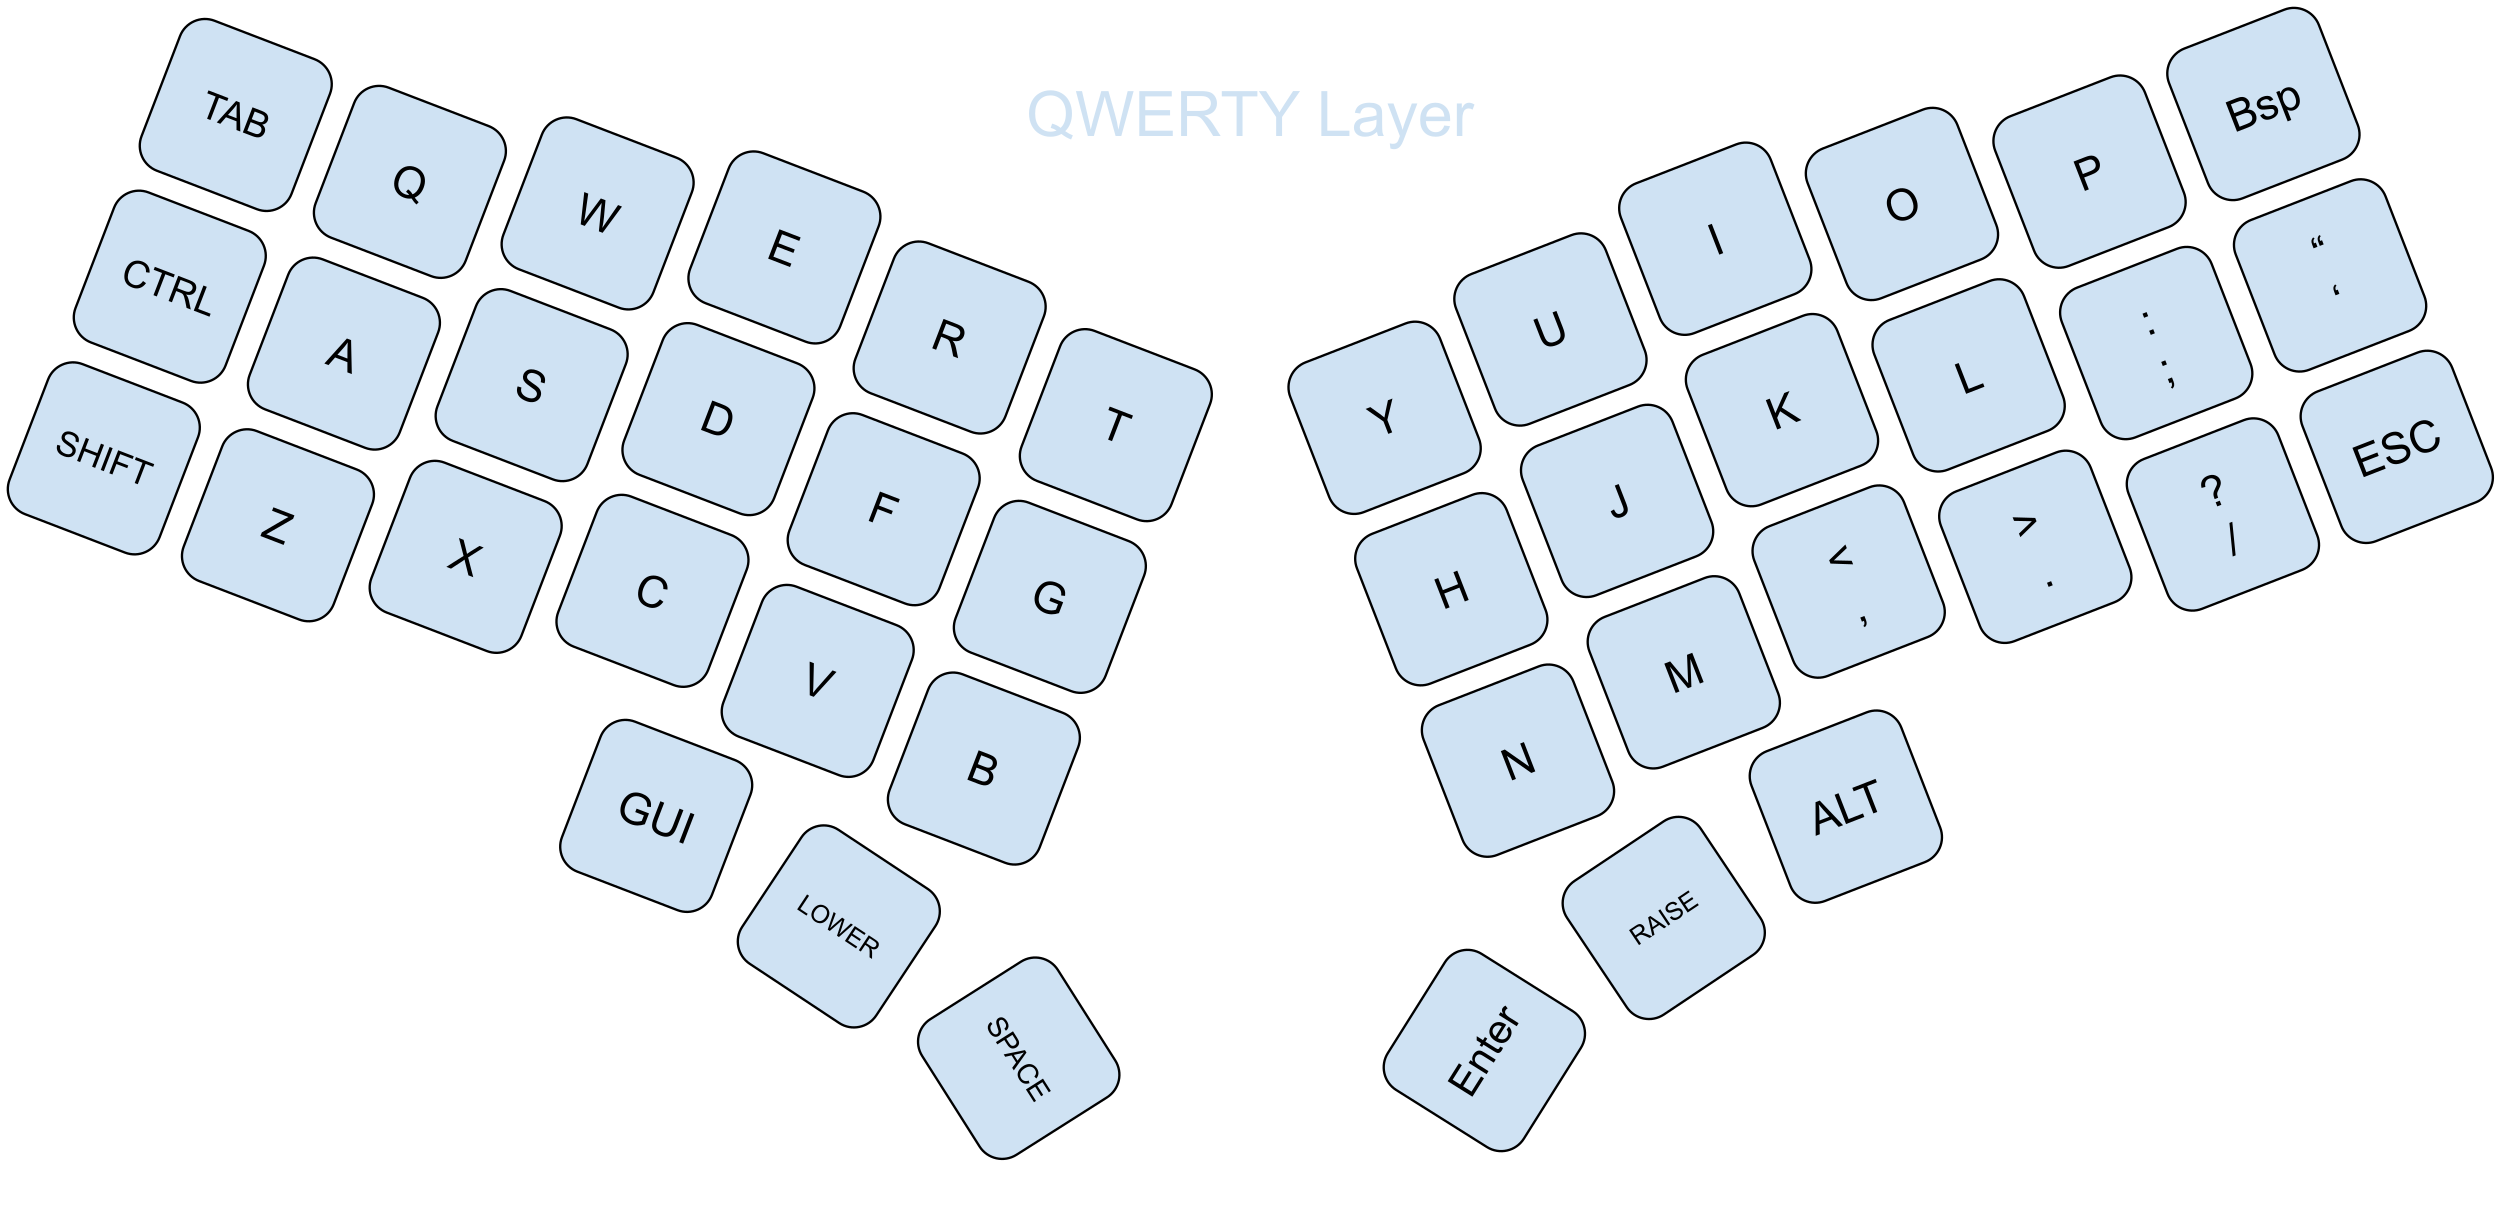 <svg version="1.1" viewBox="0.0 0.0 1062.514 514.047" fill="none" stroke="none" stroke-linecap="square" stroke-miterlimit="10" xmlns:xlink="http://www.w3.org/1999/xlink" xmlns="http://www.w3.org/2000/svg"><clipPath id="p.0"><path d="m0 0l1062.514 0l0 514.047l-1062.514 0l0 -514.047z" clip-rule="nonzero"/></clipPath><g clip-path="url(#p.0)"><path fill="#000000" fill-opacity="0.0" d="m0 0l1062.514 0l0 514.047l-1062.514 0z" fill-rule="evenodd"/><path fill="#cfe2f3" d="m379.906 109.949l0 0c2.256 -5.868 8.841 -8.796 14.709 -6.541l42.498 16.336l0 0c2.818 1.083 5.09 3.241 6.317 6c1.227 2.758 1.307 5.891 0.224 8.709l-16.336 42.498c-2.256 5.868 -8.841 8.796 -14.709 6.541l-42.498 -16.336c-5.868 -2.256 -8.796 -8.841 -6.541 -14.709z" fill-rule="evenodd"/><path stroke="#000000" stroke-width="1.0" stroke-linejoin="round" stroke-linecap="butt" d="m379.906 109.949l0 0c2.256 -5.868 8.841 -8.796 14.709 -6.541l42.498 16.336l0 0c2.818 1.083 5.09 3.241 6.317 6c1.227 2.758 1.307 5.891 0.224 8.709l-16.336 42.498c-2.256 5.868 -8.841 8.796 -14.709 6.541l-42.498 -16.336c-5.868 -2.256 -8.796 -8.841 -6.541 -14.709z" fill-rule="evenodd"/><path fill="#000000" d="m396.213 148.019l4.793 -12.47l5.528 2.125q1.663 0.639 2.394 1.305q0.746 0.672 0.926 1.729q0.2 1.048 -0.198 2.083q-0.505 1.313 -1.718 1.901q-1.208 0.573 -3.097 0.132q0.533 0.573 0.765 1.014q0.462 0.931 0.723 2.169l0.867 4.234l-2.071 -0.796l-0.65 -3.23q-0.298 -1.403 -0.54 -2.166q-0.237 -0.777 -0.526 -1.156q-0.269 -0.388 -0.615 -0.621q-0.249 -0.179 -0.891 -0.426l-1.911 -0.734l-2.13 5.542l-1.648 -0.633zm4.322 -6.323l3.544 1.362q1.138 0.437 1.854 0.445q0.737 -0.001 1.269 -0.383q0.532 -0.382 0.762 -0.979q0.342 -0.89 -0.081 -1.705q-0.423 -0.815 -1.823 -1.354l-3.938 -1.514l-1.587 4.127z" fill-rule="nonzero"/><path fill="#cfe2f3" d="m351.867 182.921l0 0c2.256 -5.868 8.841 -8.796 14.709 -6.541l42.498 16.336l0 0c2.818 1.083 5.09 3.241 6.317 6c1.227 2.758 1.307 5.891 0.224 8.709l-16.336 42.498c-2.256 5.868 -8.841 8.796 -14.709 6.541l-42.498 -16.336c-5.868 -2.256 -8.796 -8.841 -6.541 -14.709z" fill-rule="evenodd"/><path stroke="#000000" stroke-width="1.0" stroke-linejoin="round" stroke-linecap="butt" d="m351.867 182.921l0 0c2.256 -5.868 8.841 -8.796 14.709 -6.541l42.498 16.336l0 0c2.818 1.083 5.09 3.241 6.317 6c1.227 2.758 1.307 5.891 0.224 8.709l-16.336 42.498c-2.256 5.868 -8.841 8.796 -14.709 6.541l-42.498 -16.336c-5.868 -2.256 -8.796 -8.841 -6.541 -14.709z" fill-rule="evenodd"/><path fill="#000000" d="m369.201 221.386l4.793 -12.47l8.415 3.235l-0.566 1.473l-6.767 -2.601l-1.486 3.865l5.848 2.248l-0.566 1.473l-5.848 -2.248l-2.175 5.659l-1.648 -0.633z" fill-rule="nonzero"/><path fill="#cfe2f3" d="m323.827 255.892l0 0c2.256 -5.868 8.841 -8.796 14.709 -6.541l42.498 16.336l0 0c2.818 1.083 5.09 3.241 6.317 6c1.227 2.758 1.307 5.891 0.224 8.709l-16.336 42.498c-2.256 5.868 -8.841 8.796 -14.709 6.541l-42.498 -16.336c-5.868 -2.256 -8.796 -8.841 -6.541 -14.709z" fill-rule="evenodd"/><path stroke="#000000" stroke-width="1.0" stroke-linejoin="round" stroke-linecap="butt" d="m323.827 255.892l0 0c2.256 -5.868 8.841 -8.796 14.709 -6.541l42.498 16.336l0 0c2.818 1.083 5.09 3.241 6.317 6c1.227 2.758 1.307 5.891 0.224 8.709l-16.336 42.498c-2.256 5.868 -8.841 8.796 -14.709 6.541l-42.498 -16.336c-5.868 -2.256 -8.796 -8.841 -6.541 -14.709z" fill-rule="evenodd"/><path fill="#000000" d="m344.144 295.504l-0.034 -14.326l1.794 0.69l-0.244 10.302q-0.027 1.245 -0.129 2.294q0.684 -0.909 1.456 -1.784l6.85 -7.762l1.677 0.645l-9.679 10.592l-1.692 -0.65z" fill-rule="nonzero"/><path fill="#cfe2f3" d="m450.532 147.197l0 0c2.256 -5.868 8.841 -8.796 14.709 -6.541l42.498 16.336l0 0c2.818 1.083 5.09 3.241 6.317 6c1.227 2.758 1.307 5.891 0.224 8.709l-16.336 42.498c-2.256 5.868 -8.841 8.796 -14.709 6.541l-42.498 -16.336c-5.868 -2.256 -8.796 -8.841 -6.541 -14.709z" fill-rule="evenodd"/><path stroke="#000000" stroke-width="1.0" stroke-linejoin="round" stroke-linecap="butt" d="m450.532 147.197l0 0c2.256 -5.868 8.841 -8.796 14.709 -6.541l42.498 16.336l0 0c2.818 1.083 5.09 3.241 6.317 6c1.227 2.758 1.307 5.891 0.224 8.709l-16.336 42.498c-2.256 5.868 -8.841 8.796 -14.709 6.541l-42.498 -16.336c-5.868 -2.256 -8.796 -8.841 -6.541 -14.709z" fill-rule="evenodd"/><path fill="#000000" d="m470.957 186.851l4.227 -10.997l-4.113 -1.581l0.566 -1.473l9.874 3.795l-0.566 1.473l-4.113 -1.581l-4.227 10.997l-1.648 -0.633z" fill-rule="nonzero"/><path fill="#cfe2f3" d="m422.492 220.168l0 0c2.256 -5.868 8.841 -8.796 14.709 -6.541l42.498 16.336l0 0c2.818 1.083 5.09 3.241 6.317 6c1.227 2.758 1.307 5.891 0.224 8.709l-16.336 42.498c-2.256 5.868 -8.841 8.796 -14.709 6.541l-42.498 -16.336c-5.868 -2.256 -8.796 -8.841 -6.541 -14.709z" fill-rule="evenodd"/><path stroke="#000000" stroke-width="1.0" stroke-linejoin="round" stroke-linecap="butt" d="m422.492 220.168l0 0c2.256 -5.868 8.841 -8.796 14.709 -6.541l42.498 16.336l0 0c2.818 1.083 5.09 3.241 6.317 6c1.227 2.758 1.307 5.891 0.224 8.709l-16.336 42.498c-2.256 5.868 -8.841 8.796 -14.709 6.541l-42.498 -16.336c-5.868 -2.256 -8.796 -8.841 -6.541 -14.709z" fill-rule="evenodd"/><path fill="#000000" d="m445.997 255.398l0.566 -1.473l5.28 2.029l-1.777 4.623q-1.586 0.512 -3.075 0.509q-1.468 -0.012 -2.839 -0.539q-1.838 -0.706 -3.037 -2.071q-1.199 -1.365 -1.386 -3.144q-0.187 -1.779 0.52 -3.617q0.701 -1.823 2.065 -3.107q1.364 -1.284 3.085 -1.493q1.726 -0.224 3.579 0.488q1.356 0.521 2.282 1.379q0.926 0.858 1.236 1.881q0.33 1.014 0.169 2.392l-1.645 -0.163q0.087 -1.055 -0.128 -1.757q-0.195 -0.711 -0.845 -1.329q-0.65 -0.618 -1.598 -0.982q-1.123 -0.432 -2.089 -0.401q-0.96 0.016 -1.689 0.388q-0.709 0.364 -1.244 0.928q-0.924 0.967 -1.446 2.324q-0.639 1.663 -0.502 3.004q0.152 1.347 1.033 2.322q0.886 0.96 2.126 1.437q1.065 0.409 2.243 0.393q1.184 -0.031 1.888 -0.295l0.891 -2.319l-3.661 -1.407z" fill-rule="nonzero"/><path fill="#cfe2f3" d="m394.453 293.14l0 0c2.256 -5.868 8.841 -8.796 14.709 -6.541l42.498 16.336l0 0c2.818 1.083 5.09 3.241 6.317 6c1.227 2.758 1.307 5.891 0.224 8.709l-16.336 42.498c-2.256 5.868 -8.841 8.796 -14.709 6.541l-42.498 -16.336c-5.868 -2.256 -8.796 -8.841 -6.541 -14.709z" fill-rule="evenodd"/><path stroke="#000000" stroke-width="1.0" stroke-linejoin="round" stroke-linecap="butt" d="m394.453 293.14l0 0c2.256 -5.868 8.841 -8.796 14.709 -6.541l42.498 16.336l0 0c2.818 1.083 5.09 3.241 6.317 6c1.227 2.758 1.307 5.891 0.224 8.709l-16.336 42.498c-2.256 5.868 -8.841 8.796 -14.709 6.541l-42.498 -16.336c-5.868 -2.256 -8.796 -8.841 -6.541 -14.709z" fill-rule="evenodd"/><path fill="#000000" d="m411.137 331.356l4.793 -12.47l4.682 1.8q1.429 0.549 2.144 1.259q0.715 0.71 0.893 1.683q0.193 0.978 -0.138 1.839q-0.308 0.802 -1.021 1.349q-0.692 0.537 -1.73 0.624q0.994 0.767 1.298 1.805q0.304 1.038 -0.111 2.117q-0.336 0.875 -1.007 1.488q-0.651 0.604 -1.362 0.799q-0.697 0.201 -1.597 0.106q-0.895 -0.11 -2.091 -0.569l-4.755 -1.828zm4.443 -6.595l2.684 1.032q1.108 0.426 1.626 0.474q0.7 0.051 1.189 -0.263q0.489 -0.314 0.741 -0.971q0.235 -0.613 0.109 -1.197q-0.107 -0.593 -0.594 -0.981q-0.487 -0.388 -1.829 -0.904l-2.479 -0.953l-1.446 3.763zm-2.214 5.761l3.092 1.189q0.802 0.308 1.145 0.373q0.608 0.117 1.077 0.029q0.489 -0.097 0.911 -0.453q0.422 -0.357 0.652 -0.955q0.269 -0.7 0.101 -1.351q-0.154 -0.645 -0.717 -1.096q-0.543 -0.46 -1.739 -0.92l-2.873 -1.104l-1.648 4.288z" fill-rule="nonzero"/><path fill="#cfe2f3" d="m230.293 57.217l0 0c2.256 -5.868 8.841 -8.796 14.709 -6.541l42.498 16.336l0 0c2.818 1.083 5.09 3.241 6.317 6c1.227 2.758 1.307 5.891 0.224 8.709l-16.336 42.498c-2.256 5.868 -8.841 8.796 -14.709 6.541l-42.498 -16.336c-5.868 -2.256 -8.796 -8.841 -6.541 -14.709z" fill-rule="evenodd"/><path stroke="#000000" stroke-width="1.0" stroke-linejoin="round" stroke-linecap="butt" d="m230.293 57.217l0 0c2.256 -5.868 8.841 -8.796 14.709 -6.541l42.498 16.336l0 0c2.818 1.083 5.09 3.241 6.317 6c1.227 2.758 1.307 5.891 0.224 8.709l-16.336 42.498c-2.256 5.868 -8.841 8.796 -14.709 6.541l-42.498 -16.336c-5.868 -2.256 -8.796 -8.841 -6.541 -14.709z" fill-rule="evenodd"/><path fill="#000000" d="m246.813 95.37l1.497 -13.737l1.692 0.65l-1.249 8.911q-0.187 1.401 -0.45 2.74q1.235 -1.819 1.44 -2.091l5.612 -7.502l1.984 0.762l-0.634 7.005q-0.232 2.606 -0.73 4.775q0.702 -1.086 1.664 -2.457l5.038 -7.27l1.663 0.639l-8.221 11.152l-1.59 -0.611l1.024 -10.504q0.124 -1.325 0.167 -1.61q-0.515 0.773 -0.925 1.318l-6.289 8.48l-1.692 -0.65z" fill-rule="nonzero"/><path fill="#cfe2f3" d="m202.253 130.189l0 0c2.256 -5.868 8.841 -8.796 14.709 -6.541l42.498 16.336l0 0c2.818 1.083 5.09 3.241 6.317 6c1.227 2.758 1.307 5.891 0.224 8.709l-16.336 42.498c-2.256 5.868 -8.841 8.796 -14.709 6.541l-42.498 -16.336c-5.868 -2.256 -8.796 -8.841 -6.541 -14.709z" fill-rule="evenodd"/><path stroke="#000000" stroke-width="1.0" stroke-linejoin="round" stroke-linecap="butt" d="m202.253 130.189l0 0c2.256 -5.868 8.841 -8.796 14.709 -6.541l42.498 16.336l0 0c2.818 1.083 5.09 3.241 6.317 6c1.227 2.758 1.307 5.891 0.224 8.709l-16.336 42.498c-2.256 5.868 -8.841 8.796 -14.709 6.541l-42.498 -16.336c-5.868 -2.256 -8.796 -8.841 -6.541 -14.709z" fill-rule="evenodd"/><path fill="#000000" d="m219.998 164.209l1.596 0.463q-0.242 0.978 -0.078 1.728q0.179 0.755 0.879 1.459q0.72 0.695 1.785 1.105q0.933 0.359 1.769 0.362q0.836 0.003 1.371 -0.344q0.541 -0.361 0.765 -0.945q0.224 -0.583 0.042 -1.155q-0.167 -0.566 -0.823 -1.17q-0.438 -0.386 -2.002 -1.456q-1.544 -1.079 -2.089 -1.707q-0.725 -0.814 -0.899 -1.668q-0.168 -0.868 0.162 -1.729q0.359 -0.933 1.212 -1.543q0.859 -0.624 2.043 -0.654q1.198 -0.025 2.452 0.457q1.386 0.533 2.262 1.388q0.896 0.847 1.129 1.941q0.238 1.079 -0.139 2.19l-1.62 -0.489q0.323 -1.232 -0.191 -2.116q-0.494 -0.893 -1.923 -1.442q-1.502 -0.577 -2.401 -0.287q-0.899 0.291 -1.196 1.064q-0.258 0.671 0.075 1.284q0.299 0.617 2.132 1.857q1.839 1.226 2.454 1.847q0.903 0.916 1.117 1.886q0.228 0.975 -0.159 1.981q-0.381 0.992 -1.292 1.663q-0.905 0.656 -2.16 0.743q-1.25 0.072 -2.591 -0.444q-1.692 -0.65 -2.653 -1.589q-0.947 -0.933 -1.222 -2.177q-0.26 -1.238 0.192 -2.504z" fill-rule="nonzero"/><path fill="#cfe2f3" d="m174.214 203.16l0 0c2.256 -5.868 8.841 -8.796 14.709 -6.541l42.498 16.336l0 0c2.818 1.083 5.09 3.241 6.317 6c1.227 2.758 1.307 5.891 0.224 8.709l-16.336 42.498c-2.256 5.868 -8.841 8.796 -14.709 6.541l-42.498 -16.336c-5.868 -2.256 -8.796 -8.841 -6.541 -14.709z" fill-rule="evenodd"/><path stroke="#000000" stroke-width="1.0" stroke-linejoin="round" stroke-linecap="butt" d="m174.214 203.16l0 0c2.256 -5.868 8.841 -8.796 14.709 -6.541l42.498 16.336l0 0c2.818 1.083 5.09 3.241 6.317 6c1.227 2.758 1.307 5.891 0.224 8.709l-16.336 42.498c-2.256 5.868 -8.841 8.796 -14.709 6.541l-42.498 -16.336c-5.868 -2.256 -8.796 -8.841 -6.541 -14.709z" fill-rule="evenodd"/><path fill="#000000" d="m189.702 240.916l7.322 -4.635l-1.96 -7.617l1.969 0.757l1.027 4.078q0.319 1.261 0.423 1.904q0.666 -0.514 1.521 -1.039l3.781 -2.346l1.794 0.69l-6.635 4.196l2.191 8.409l-2.042 -0.785l-1.426 -5.654q-0.117 -0.48 -0.235 -1.044q-0.672 0.529 -0.942 0.709l-4.806 3.141l-1.984 -0.762z" fill-rule="nonzero"/><path fill="#cfe2f3" d="m309.679 71.665l0 0c2.256 -5.868 8.841 -8.796 14.709 -6.541l42.498 16.336l0 0c2.818 1.083 5.09 3.241 6.317 6c1.227 2.758 1.307 5.891 0.224 8.709l-16.336 42.498c-2.256 5.868 -8.841 8.796 -14.709 6.541l-42.498 -16.336c-5.868 -2.256 -8.796 -8.841 -6.541 -14.709z" fill-rule="evenodd"/><path stroke="#000000" stroke-width="1.0" stroke-linejoin="round" stroke-linecap="butt" d="m309.679 71.665l0 0c2.256 -5.868 8.841 -8.796 14.709 -6.541l42.498 16.336l0 0c2.818 1.083 5.09 3.241 6.317 6c1.227 2.758 1.307 5.891 0.224 8.709l-16.336 42.498c-2.256 5.868 -8.841 8.796 -14.709 6.541l-42.498 -16.336c-5.868 -2.256 -8.796 -8.841 -6.541 -14.709z" fill-rule="evenodd"/><path fill="#000000" d="m326.466 109.92l4.793 -12.47l9.013 3.465l-0.566 1.473l-7.351 -2.825l-1.469 3.821l6.884 2.646l-0.561 1.458l-6.884 -2.646l-1.631 4.244l7.642 2.938l-0.566 1.473l-9.305 -3.577z" fill-rule="nonzero"/><path fill="#cfe2f3" d="m281.64 144.636l0 0c2.256 -5.868 8.841 -8.796 14.709 -6.541l42.498 16.336l0 0c2.818 1.083 5.09 3.241 6.317 6c1.227 2.758 1.307 5.891 0.224 8.709l-16.336 42.498c-2.256 5.868 -8.841 8.796 -14.709 6.541l-42.498 -16.336c-5.868 -2.256 -8.796 -8.841 -6.541 -14.709z" fill-rule="evenodd"/><path stroke="#000000" stroke-width="1.0" stroke-linejoin="round" stroke-linecap="butt" d="m281.64 144.636l0 0c2.256 -5.868 8.841 -8.796 14.709 -6.541l42.498 16.336l0 0c2.818 1.083 5.09 3.241 6.317 6c1.227 2.758 1.307 5.891 0.224 8.709l-16.336 42.498c-2.256 5.868 -8.841 8.796 -14.709 6.541l-42.498 -16.336c-5.868 -2.256 -8.796 -8.841 -6.541 -14.709z" fill-rule="evenodd"/><path fill="#000000" d="m297.917 182.695l4.793 -12.47l4.302 1.654q1.444 0.555 2.144 1.042q0.975 0.643 1.481 1.59q0.672 1.213 0.655 2.696q-0.003 1.489 -0.642 3.151q-0.544 1.415 -1.305 2.394q-0.756 0.965 -1.556 1.478q-0.785 0.518 -1.56 0.706q-0.77 0.173 -1.729 0.055q-0.954 -0.132 -2.077 -0.564l-4.507 -1.732zm2.214 -0.84l2.669 1.026q1.225 0.471 2.009 0.521q0.79 0.036 1.375 -0.225q0.808 -0.359 1.51 -1.228q0.717 -0.863 1.26 -2.278q0.751 -1.954 0.513 -3.251q-0.238 -1.297 -1.022 -2q-0.555 -0.515 -2.028 -1.081l-2.625 -1.009l-3.661 9.524z" fill-rule="nonzero"/><path fill="#cfe2f3" d="m253.6 217.608l0 0c2.256 -5.868 8.841 -8.796 14.709 -6.541l42.498 16.336l0 0c2.818 1.083 5.09 3.241 6.317 6c1.227 2.758 1.307 5.891 0.224 8.709l-16.336 42.498c-2.256 5.868 -8.841 8.796 -14.709 6.541l-42.498 -16.336c-5.868 -2.256 -8.796 -8.841 -6.541 -14.709z" fill-rule="evenodd"/><path stroke="#000000" stroke-width="1.0" stroke-linejoin="round" stroke-linecap="butt" d="m253.6 217.608l0 0c2.256 -5.868 8.841 -8.796 14.709 -6.541l42.498 16.336l0 0c2.818 1.083 5.09 3.241 6.317 6c1.227 2.758 1.307 5.891 0.224 8.709l-16.336 42.498c-2.256 5.868 -8.841 8.796 -14.709 6.541l-42.498 -16.336c-5.868 -2.256 -8.796 -8.841 -6.541 -14.709z" fill-rule="evenodd"/><path fill="#000000" d="m280.456 254.711l1.486 1.056q-1.304 1.825 -3.061 2.389q-1.751 0.549 -3.705 -0.202q-2.013 -0.774 -2.968 -2.078q-0.935 -1.313 -1.011 -3.117q-0.056 -1.813 0.633 -3.607q0.746 -1.94 2.044 -3.098q1.304 -1.173 2.961 -1.389q1.677 -0.226 3.325 0.408q1.867 0.718 2.771 2.153q0.919 1.441 0.748 3.368l-1.765 -0.243q0.084 -1.525 -0.512 -2.457q-0.576 -0.941 -1.815 -1.418q-1.444 -0.555 -2.67 -0.24q-1.226 0.315 -2.068 1.331q-0.837 1.001 -1.313 2.241q-0.611 1.59 -0.598 2.95q0.013 1.361 0.76 2.334q0.753 0.959 1.891 1.396q1.386 0.533 2.656 0.1q1.271 -0.432 2.212 -1.878z" fill-rule="nonzero"/><path fill="#cfe2f3" d="m76.498 15.368l0 0c2.256 -5.868 8.841 -8.796 14.709 -6.541l42.498 16.336l0 0c2.818 1.083 5.09 3.241 6.317 6c1.227 2.758 1.307 5.891 0.224 8.709l-16.336 42.498c-2.256 5.868 -8.841 8.796 -14.709 6.541l-42.498 -16.336c-5.868 -2.256 -8.796 -8.841 -6.541 -14.709z" fill-rule="evenodd"/><path stroke="#000000" stroke-width="1.0" stroke-linejoin="round" stroke-linecap="butt" d="m76.498 15.368l0 0c2.256 -5.868 8.841 -8.796 14.709 -6.541l42.498 16.336l0 0c2.818 1.083 5.09 3.241 6.317 6c1.227 2.758 1.307 5.891 0.224 8.709l-16.336 42.498c-2.256 5.868 -8.841 8.796 -14.709 6.541l-42.498 -16.336c-5.868 -2.256 -8.796 -8.841 -6.541 -14.709z" fill-rule="evenodd"/><path fill="#000000" d="m88.012 50.46l3.627 -9.436l-3.529 -1.357l0.482 -1.254l8.474 3.257l-0.482 1.254l-3.529 -1.357l-3.627 9.436l-1.415 -0.544zm4.106 1.578l8.222 -9.11l1.531 0.589l0.266 12.372l-1.619 -0.622l0.005 -3.714l-4.477 -1.721l-2.411 2.789l-1.517 -0.583zm4.779 -3.201l3.632 1.396l0.015 -3.392q0.011 -1.553 0.094 -2.508q-0.597 0.942 -1.354 1.823l-2.387 2.682zm6.305 7.462l4.109 -10.691l4.011 1.542q1.225 0.471 1.846 1.078q0.62 0.607 0.765 1.449q0.165 0.833 -0.115 1.563q-0.263 0.685 -0.878 1.152q-0.594 0.458 -1.484 0.551q0.856 0.647 1.118 1.534q0.262 0.887 -0.097 1.821q-0.292 0.758 -0.859 1.277q-0.568 0.518 -1.169 0.689q-0.601 0.171 -1.374 0.091q-0.767 -0.094 -1.788 -0.487l-4.084 -1.57zm3.797 -5.655l2.319 0.891q0.933 0.359 1.392 0.385q0.601 0.047 1.019 -0.211q0.423 -0.273 0.636 -0.827q0.207 -0.54 0.096 -1.034q-0.091 -0.504 -0.516 -0.835q-0.405 -0.34 -1.557 -0.783l-2.144 -0.824l-1.245 3.238zm-1.895 4.93l2.669 1.026q0.685 0.263 0.979 0.326q0.515 0.097 0.914 0.017q0.414 -0.075 0.769 -0.391q0.37 -0.31 0.566 -0.82q0.23 -0.598 0.092 -1.153q-0.138 -0.555 -0.61 -0.938q-0.467 -0.397 -1.488 -0.789l-2.479 -0.953l-1.413 3.675z" fill-rule="nonzero"/><path fill="#cfe2f3" d="m48.458 88.339l0 0c2.256 -5.868 8.841 -8.796 14.709 -6.541l42.498 16.336l0 0c2.818 1.083 5.09 3.241 6.317 6c1.227 2.758 1.307 5.891 0.224 8.709l-16.336 42.498c-2.256 5.868 -8.841 8.796 -14.709 6.541l-42.498 -16.336c-5.868 -2.256 -8.796 -8.841 -6.541 -14.709z" fill-rule="evenodd"/><path stroke="#000000" stroke-width="1.0" stroke-linejoin="round" stroke-linecap="butt" d="m48.458 88.339l0 0c2.256 -5.868 8.841 -8.796 14.709 -6.541l42.498 16.336l0 0c2.818 1.083 5.09 3.241 6.317 6c1.227 2.758 1.307 5.891 0.224 8.709l-16.336 42.498c-2.256 5.868 -8.841 8.796 -14.709 6.541l-42.498 -16.336c-5.868 -2.256 -8.796 -8.841 -6.541 -14.709z" fill-rule="evenodd"/><path fill="#000000" d="m60.783 119.441l1.28 0.894q-1.11 1.582 -2.63 2.052q-1.505 0.476 -3.168 -0.163q-1.736 -0.667 -2.546 -1.782q-0.805 -1.13 -0.863 -2.675q-0.053 -1.56 0.536 -3.092q0.645 -1.677 1.763 -2.67q1.118 -0.993 2.532 -1.186q1.434 -0.202 2.848 0.342q1.604 0.617 2.384 1.854q0.78 1.237 0.646 2.893l-1.523 -0.217q0.084 -1.307 -0.429 -2.107q-0.493 -0.809 -1.572 -1.224q-1.225 -0.471 -2.286 -0.192q-1.056 0.264 -1.778 1.141q-0.717 0.863 -1.12 1.913q-0.527 1.371 -0.526 2.543q0.022 1.163 0.657 1.993q0.655 0.821 1.632 1.197q1.181 0.454 2.262 0.083q1.095 -0.366 1.902 -1.596zm4.444 6.01l3.627 -9.436l-3.529 -1.357l0.482 -1.254l8.474 3.257l-0.482 1.254l-3.529 -1.357l-3.627 9.436l-1.415 -0.544zm6.425 2.47l4.109 -10.691l4.74 1.822q1.429 0.549 2.061 1.127q0.637 0.563 0.795 1.46q0.172 0.903 -0.17 1.793q-0.437 1.138 -1.484 1.639q-1.026 0.493 -2.651 0.103q0.462 0.496 0.653 0.87q0.394 0.804 0.623 1.863l0.746 3.635l-1.779 -0.684l-0.557 -2.775q-0.257 -1.204 -0.469 -1.871q-0.198 -0.662 -0.44 -0.989q-0.228 -0.322 -0.535 -0.524q-0.211 -0.148 -0.765 -0.361l-1.633 -0.628l-1.828 4.755l-1.415 -0.544zm3.713 -5.436l3.034 1.166q0.977 0.376 1.59 0.393q0.633 0.009 1.078 -0.322q0.465 -0.34 0.662 -0.85q0.292 -0.758 -0.078 -1.453q-0.364 -0.709 -1.545 -1.163l-3.384 -1.301l-1.357 3.529zm6.985 9.548l4.109 -10.691l1.415 0.544l-3.622 9.422l5.265 2.024l-0.488 1.269l-6.68 -2.568z" fill-rule="nonzero"/><path fill="#cfe2f3" d="m20.419 161.311l0 0c2.256 -5.868 8.841 -8.796 14.709 -6.541l42.498 16.336l0 0c2.818 1.083 5.09 3.241 6.317 6c1.227 2.758 1.307 5.891 0.224 8.709l-16.336 42.498c-2.256 5.868 -8.841 8.796 -14.709 6.541l-42.498 -16.336c-5.868 -2.256 -8.796 -8.841 -6.541 -14.709z" fill-rule="evenodd"/><path stroke="#000000" stroke-width="1.0" stroke-linejoin="round" stroke-linecap="butt" d="m20.419 161.311l0 0c2.256 -5.868 8.841 -8.796 14.709 -6.541l42.498 16.336l0 0c2.818 1.083 5.09 3.241 6.317 6c1.227 2.758 1.307 5.891 0.224 8.709l-16.336 42.498c-2.256 5.868 -8.841 8.796 -14.709 6.541l-42.498 -16.336c-5.868 -2.256 -8.796 -8.841 -6.541 -14.709z" fill-rule="evenodd"/><path fill="#000000" d="m24.367 189.043l1.264 0.369q-0.193 0.763 -0.072 1.362q0.141 0.59 0.7 1.14q0.559 0.55 1.39 0.869q0.744 0.286 1.397 0.286q0.653 -1.373291E-4 1.076 -0.273q0.428 -0.287 0.602 -0.739q0.179 -0.467 0.031 -0.909q-0.128 -0.451 -0.651 -0.92q-0.332 -0.312 -1.565 -1.154q-1.218 -0.837 -1.646 -1.336q-0.56 -0.634 -0.703 -1.308q-0.122 -0.683 0.135 -1.354q0.286 -0.744 0.941 -1.229q0.67 -0.479 1.601 -0.506q0.946 -0.021 1.937 0.36q1.094 0.42 1.791 1.09q0.697 0.67 0.871 1.523q0.189 0.859 -0.113 1.731l-1.273 -0.389q0.257 -0.973 -0.147 -1.664q-0.384 -0.7 -1.507 -1.132q-1.181 -0.454 -1.889 -0.224q-0.708 0.23 -0.938 0.828q-0.202 0.525 0.057 1.026q0.236 0.476 1.671 1.446q1.455 0.961 1.938 1.448q0.709 0.725 0.882 1.494q0.179 0.755 -0.124 1.543q-0.303 0.788 -1.024 1.314q-0.716 0.512 -1.707 0.566q-0.977 0.06 -2.027 -0.344q-1.327 -0.51 -2.086 -1.237q-0.738 -0.736 -0.952 -1.705q-0.213 -0.969 0.139 -1.972zm8.395 6.843l3.762 -9.786l1.298 0.499l-1.542 4.011l5.09 1.957l1.542 -4.011l1.298 0.499l-3.762 9.786l-1.298 -0.499l1.772 -4.609l-5.09 -1.957l-1.772 4.609l-1.298 -0.499zm10.055 3.865l3.762 -9.786l1.298 0.499l-3.762 9.786l-1.298 -0.499zm3.655 1.405l3.762 -9.786l6.607 2.54l-0.443 1.152l-5.309 -2.041l-1.166 3.034l4.594 1.766l-0.443 1.152l-4.594 -1.766l-1.71 4.448l-1.298 -0.499zm10.778 4.143l3.319 -8.634l-3.223 -1.239l0.443 -1.152l7.759 2.982l-0.443 1.152l-3.238 -1.245l-3.319 8.634l-1.298 -0.499z" fill-rule="nonzero"/><path fill="#cfe2f3" d="m150.508 43.806l0 0c2.256 -5.868 8.841 -8.796 14.709 -6.541l42.498 16.336l0 0c2.818 1.083 5.09 3.241 6.317 6c1.227 2.758 1.307 5.891 0.224 8.709l-16.336 42.498c-2.256 5.868 -8.841 8.796 -14.709 6.541l-42.498 -16.336c-5.868 -2.256 -8.796 -8.841 -6.541 -14.709z" fill-rule="evenodd"/><path stroke="#000000" stroke-width="1.0" stroke-linejoin="round" stroke-linecap="butt" d="m150.508 43.806l0 0c2.256 -5.868 8.841 -8.796 14.709 -6.541l42.498 16.336l0 0c2.818 1.083 5.09 3.241 6.317 6c1.227 2.758 1.307 5.891 0.224 8.709l-16.336 42.498c-2.256 5.868 -8.841 8.796 -14.709 6.541l-42.498 -16.336c-5.868 -2.256 -8.796 -8.841 -6.541 -14.709z" fill-rule="evenodd"/><path fill="#000000" d="m176.267 83.97q0.844 1.245 1.666 1.98l-0.919 0.953q-1.157 -0.997 -2.101 -2.548q-1.683 0.24 -3.36 -0.404q-1.692 -0.65 -2.763 -2q-1.057 -1.344 -1.235 -3.103q-0.172 -1.774 0.54 -3.626q0.712 -1.852 2.033 -3.069q1.341 -1.225 3.015 -1.486q1.694 -0.27 3.415 0.392q1.721 0.662 2.787 2.025q1.072 1.349 1.235 3.103q0.163 1.753 -0.549 3.606q-0.594 1.546 -1.532 2.592q-0.938 1.046 -2.233 1.586zm-2.824 -3.496q1.278 0.943 1.888 2.099q1.969 -0.767 2.995 -3.436q0.583 -1.517 0.504 -2.836q-0.073 -1.334 -0.829 -2.328q-0.751 -1.008 -1.99 -1.485q-1.838 -0.706 -3.551 0.092q-1.693 0.789 -2.657 3.298q-0.931 2.421 -0.239 4.193q0.712 1.763 2.578 2.481q0.89 0.342 1.792 0.304q-0.582 -0.793 -1.359 -1.343l0.868 -1.039z" fill-rule="nonzero"/><path fill="#cfe2f3" d="m122.469 116.778l0 0c2.256 -5.868 8.841 -8.796 14.709 -6.541l42.498 16.336l0 0c2.818 1.083 5.09 3.241 6.317 6c1.227 2.758 1.307 5.891 0.224 8.709l-16.336 42.498c-2.256 5.868 -8.841 8.796 -14.709 6.541l-42.498 -16.336c-5.868 -2.256 -8.796 -8.841 -6.541 -14.709z" fill-rule="evenodd"/><path stroke="#000000" stroke-width="1.0" stroke-linejoin="round" stroke-linecap="butt" d="m122.469 116.778l0 0c2.256 -5.868 8.841 -8.796 14.709 -6.541l42.498 16.336l0 0c2.818 1.083 5.09 3.241 6.317 6c1.227 2.758 1.307 5.891 0.224 8.709l-16.336 42.498c-2.256 5.868 -8.841 8.796 -14.709 6.541l-42.498 -16.336c-5.868 -2.256 -8.796 -8.841 -6.541 -14.709z" fill-rule="evenodd"/><path fill="#000000" d="m137.855 154.494l9.577 -10.631l1.779 0.684l0.311 14.432l-1.881 -0.723l0.008 -4.332l-5.221 -2.007l-2.823 3.25l-1.75 -0.673zm5.57 -3.734l4.23 1.626l0.016 -3.961q0.022 -1.799 0.117 -2.918q-0.708 1.101 -1.585 2.119l-2.778 3.134z" fill-rule="nonzero"/><path fill="#cfe2f3" d="m94.429 189.749l0 0c2.256 -5.868 8.841 -8.796 14.709 -6.541l42.498 16.336l0 0c2.818 1.083 5.09 3.241 6.317 6c1.227 2.758 1.307 5.891 0.224 8.709l-16.336 42.498c-2.256 5.868 -8.841 8.796 -14.709 6.541l-42.498 -16.336c-5.868 -2.256 -8.796 -8.841 -6.541 -14.709z" fill-rule="evenodd"/><path stroke="#000000" stroke-width="1.0" stroke-linejoin="round" stroke-linecap="butt" d="m94.429 189.749l0 0c2.256 -5.868 8.841 -8.796 14.709 -6.541l42.498 16.336l0 0c2.818 1.083 5.09 3.241 6.317 6c1.227 2.758 1.307 5.891 0.224 8.709l-16.336 42.498c-2.256 5.868 -8.841 8.796 -14.709 6.541l-42.498 -16.336c-5.868 -2.256 -8.796 -8.841 -6.541 -14.709z" fill-rule="evenodd"/><path fill="#000000" d="m110.684 227.8l0.589 -1.531l9.455 -5.522q1.002 -0.603 1.855 -0.994l-6.957 -2.674l0.566 -1.473l8.94 3.437l-0.566 1.473l-10.325 5.958l-1.095 0.584l7.963 3.061l-0.566 1.473l-9.859 -3.79z" fill-rule="nonzero"/><path fill="#cfe2f3" d="m255.189 313.262l0 0c2.256 -5.868 8.841 -8.796 14.709 -6.541l42.498 16.336l0 0c2.818 1.083 5.09 3.241 6.317 6c1.227 2.758 1.307 5.891 0.224 8.709l-16.336 42.498c-2.256 5.868 -8.841 8.796 -14.709 6.541l-42.498 -16.336c-5.868 -2.256 -8.796 -8.841 -6.541 -14.709z" fill-rule="evenodd"/><path stroke="#000000" stroke-width="1.0" stroke-linejoin="round" stroke-linecap="butt" d="m255.189 313.262l0 0c2.256 -5.868 8.841 -8.796 14.709 -6.541l42.498 16.336l0 0c2.818 1.083 5.09 3.241 6.317 6c1.227 2.758 1.307 5.891 0.224 8.709l-16.336 42.498c-2.256 5.868 -8.841 8.796 -14.709 6.541l-42.498 -16.336c-5.868 -2.256 -8.796 -8.841 -6.541 -14.709z" fill-rule="evenodd"/><path fill="#000000" d="m269.986 345.145l0.566 -1.473l5.28 2.029l-1.777 4.623q-1.586 0.512 -3.075 0.509q-1.468 -0.012 -2.839 -0.539q-1.838 -0.706 -3.037 -2.071q-1.199 -1.365 -1.386 -3.144q-0.187 -1.779 0.52 -3.617q0.701 -1.823 2.065 -3.107q1.364 -1.284 3.085 -1.493q1.726 -0.224 3.579 0.488q1.356 0.521 2.282 1.379q0.926 0.858 1.235 1.881q0.33 1.014 0.169 2.392l-1.645 -0.163q0.087 -1.055 -0.128 -1.757q-0.195 -0.711 -0.845 -1.329q-0.65 -0.618 -1.598 -0.982q-1.123 -0.432 -2.089 -0.401q-0.96 0.016 -1.689 0.388q-0.709 0.364 -1.244 0.928q-0.924 0.967 -1.446 2.324q-0.639 1.663 -0.502 3.004q0.152 1.347 1.033 2.322q0.886 0.96 2.126 1.437q1.065 0.409 2.243 0.393q1.184 -0.031 1.888 -0.295l0.891 -2.319l-3.661 -1.407zm18.809 -1.475l1.648 0.634l-2.769 7.205q-0.723 1.881 -1.572 2.827q-0.849 0.946 -2.227 1.22q-1.372 0.259 -3.18 -0.436q-1.75 -0.673 -2.643 -1.702q-0.873 -1.039 -0.917 -2.361q-0.024 -1.332 0.739 -3.315l2.769 -7.205l1.648 0.633l-2.769 7.205q-0.622 1.619 -0.628 2.504q0.015 0.876 0.581 1.579q0.581 0.709 1.646 1.118q1.823 0.701 2.916 0.167q1.093 -0.534 1.99 -2.868l2.769 -7.205zm-0.122 14.265l4.793 -12.47l1.648 0.634l-4.793 12.47l-1.648 -0.633z" fill-rule="nonzero"/><path fill="#cfe2f3" d="m340.597 355.902l0 0c3.47 -5.242 10.533 -6.678 15.775 -3.207l37.963 25.134l0 0c2.517 1.667 4.269 4.265 4.871 7.223c0.602 2.958 0.003 6.034 -1.663 8.552l-25.134 37.963c-3.47 5.242 -10.533 6.678 -15.775 3.207l-37.963 -25.134c-5.242 -3.47 -6.678 -10.533 -3.207 -15.775z" fill-rule="evenodd"/><path stroke="#000000" stroke-width="1.0" stroke-linejoin="round" stroke-linecap="butt" d="m340.597 355.902l0 0c3.47 -5.242 10.533 -6.678 15.775 -3.207l37.963 25.134l0 0c2.517 1.667 4.269 4.265 4.871 7.223c0.602 2.958 0.003 6.034 -1.663 8.552l-25.134 37.963c-3.47 5.242 -10.533 6.678 -15.775 3.207l-37.963 -25.134c-5.242 -3.47 -6.678 -10.533 -3.207 -15.775z" fill-rule="evenodd"/><path fill="#000000" d="m338.798 386.498l4.209 -6.358l0.847 0.561l-3.709 5.602l3.127 2.07l-0.5 0.756l-3.974 -2.631zm6.773 0.024q1.044 -1.576 2.486 -1.915q1.455 -0.33 2.797 0.559q0.873 0.578 1.292 1.474q0.441 0.891 0.305 1.888q-0.114 0.993 -0.752 1.957q-0.638 0.964 -1.538 1.474q-0.891 0.497 -1.866 0.413q-0.975 -0.084 -1.809 -0.636q-0.899 -0.595 -1.318 -1.491q-0.419 -0.896 -0.292 -1.88q0.135 -0.997 0.696 -1.844zm0.864 0.591q-0.759 1.146 -0.587 2.216q0.172 1.07 1.11 1.691q0.951 0.63 2.003 0.371q1.061 -0.272 1.872 -1.497q0.509 -0.769 0.628 -1.514q0.128 -0.759 -0.173 -1.408q-0.292 -0.662 -0.918 -1.076q-0.899 -0.595 -1.943 -0.405q-1.044 0.19 -1.993 1.623zm5.362 7.991l2.516 -7.479l0.873 0.578l-1.796 4.807q-0.275 0.755 -0.589 1.484q0.916 -0.874 1.059 -1.004l4.049 -3.484l1.016 0.673l-1.219 3.822q-0.442 1.432 -0.997 2.582q0.536 -0.526 1.24 -1.165l3.699 -3.435l0.847 0.561l-5.955 5.202l-0.808 -0.535l1.867 -5.735q0.236 -0.724 0.296 -0.872q-0.389 0.361 -0.687 0.613l-4.551 3.958l-0.86 -0.569zm7.292 4.828l4.209 -6.358l4.599 3.045l-0.492 0.743l-3.752 -2.484l-1.294 1.954l3.518 2.329l-0.492 0.743l-3.518 -2.329l-1.432 2.163l3.895 2.579l-0.5 0.756l-4.742 -3.14zm5.926 3.924l4.209 -6.358l2.814 1.863q0.847 0.561 1.178 1.023q0.331 0.463 0.298 1.078q-0.011 0.611 -0.356 1.132q-0.449 0.677 -1.202 0.853q-0.732 0.171 -1.743 -0.311q0.235 0.381 0.301 0.649q0.154 0.589 0.143 1.313l-0.04 2.466l-1.055 -0.699l0.033 -1.89q0.015 -0.815 -0.034 -1.278q-0.036 -0.455 -0.154 -0.702q-0.096 -0.251 -0.266 -0.419q-0.117 -0.134 -0.443 -0.35l-0.977 -0.647l-1.872 2.827l-0.834 -0.552zm3.189 -3.005l1.811 1.199q0.573 0.38 0.977 0.478q0.403 0.098 0.745 -0.05q0.342 -0.148 0.549 -0.461q0.302 -0.456 0.166 -0.958q-0.136 -0.502 -0.84 -0.968l-2.019 -1.337l-1.389 2.098z" fill-rule="nonzero"/><path fill="#cfe2f3" d="m433.901 408.731l0 0c5.308 -3.366 12.34 -1.791 15.706 3.517l24.378 38.446l0 0c1.616 2.549 2.154 5.636 1.494 8.582c-0.66 2.946 -2.462 5.508 -5.011 7.125l-38.446 24.378c-5.308 3.366 -12.34 1.791 -15.706 -3.517l-24.378 -38.446c-3.366 -5.308 -1.791 -12.34 3.517 -15.706z" fill-rule="evenodd"/><path stroke="#000000" stroke-width="1.0" stroke-linejoin="round" stroke-linecap="butt" d="m433.901 408.731l0 0c5.308 -3.366 12.34 -1.791 15.706 3.517l24.378 38.446l0 0c1.616 2.549 2.154 5.636 1.494 8.582c-0.66 2.946 -2.462 5.508 -5.011 7.125l-38.446 24.378c-5.308 3.366 -12.34 1.791 -15.706 -3.517l-24.378 -38.446c-3.366 -5.308 -1.791 -12.34 3.517 -15.706z" fill-rule="evenodd"/><path fill="#000000" d="m421.119 434.353l0.648 0.847q-0.512 0.417 -0.705 0.872q-0.193 0.455 -0.107 1.086q0.107 0.635 0.5 1.255q0.343 0.541 0.769 0.863q0.439 0.313 0.842 0.336q0.424 0.027 0.754 -0.182q0.343 -0.218 0.468 -0.574q0.138 -0.365 0.025 -0.923q-0.074 -0.379 -0.472 -1.532q-0.39 -1.14 -0.43 -1.67q-0.058 -0.704 0.179 -1.205q0.25 -0.51 0.752 -0.828q0.541 -0.343 1.209 -0.341q0.689 0.007 1.303 0.45q0.636 0.448 1.096 1.174q0.51 0.805 0.64 1.592q0.143 0.779 -0.163 1.435q-0.292 0.648 -0.909 1.076l-0.652 -0.882q0.636 -0.514 0.703 -1.167q0.089 -0.648 -0.439 -1.48q-0.552 -0.871 -1.12 -1.066q-0.568 -0.195 -1.016 0.089q-0.396 0.251 -0.471 0.687q-0.075 0.436 0.397 1.765q0.481 1.342 0.559 1.903q0.098 0.826 -0.158 1.414q-0.243 0.58 -0.837 0.956q-0.581 0.368 -1.304 0.365q-0.711 -0.012 -1.394 -0.448q-0.67 -0.444 -1.164 -1.223q-0.628 -0.99 -0.777 -1.838q-0.128 -0.844 0.21 -1.595q0.346 -0.738 1.064 -1.211zm2.151 8.557l7.258 -4.602l1.74 2.745q0.452 0.713 0.629 1.137q0.251 0.6 0.226 1.115q-0.016 0.528 -0.331 1.024q-0.306 0.509 -0.847 0.852q-0.924 0.586 -1.947 0.402q-1.002 -0.179 -1.981 -1.723l-1.18 -1.861l-2.956 1.874l-0.611 -0.963zm4.411 -1.446l1.188 1.874q0.594 0.937 1.18 1.102q0.607 0.17 1.241 -0.232q0.449 -0.284 0.615 -0.723q0.188 -0.434 0.059 -0.87q-0.093 -0.293 -0.503 -0.939l-1.18 -1.861l-2.6 1.648zm-1.104 6.662l9.023 -1.818l0.653 1.029l-5.375 7.571l-0.686 -1.082l1.66 -2.255l-1.916 -3.022l-2.714 0.592l-0.644 -1.016zm4.313 0.207l1.556 2.454l1.529 -2.024q0.685 -0.934 1.178 -1.469q-0.791 0.298 -1.637 0.483l-2.627 0.555zm6.311 10.915l0.352 1.109q-1.367 0.441 -2.481 0.056q-1.114 -0.385 -1.833 -1.52q-0.745 -1.174 -0.738 -2.215q0.007 -1.04 0.661 -1.992q0.668 -0.96 1.71 -1.621q1.135 -0.72 2.255 -0.82q1.121 -0.1 2.058 0.416q0.946 0.529 1.557 1.492q0.686 1.082 0.6 2.172q-0.077 1.104 -0.896 2.03l-0.827 -0.808q0.633 -0.753 0.679 -1.467q0.068 -0.709 -0.392 -1.435q-0.527 -0.831 -1.296 -1.139q-0.747 -0.303 -1.571 -0.114q-0.815 0.202 -1.541 0.663q-0.924 0.586 -1.443 1.285q-0.51 0.712 -0.494 1.497q0.017 0.785 0.443 1.458q0.51 0.805 1.324 1.066q0.822 0.275 1.871 -0.113zm-1.178 3.774l7.258 -4.602l3.322 5.239l-0.858 0.544l-2.711 -4.275l-2.217 1.406l2.544 4.012l-0.858 0.544l-2.544 -4.012l-2.468 1.565l2.82 4.447l-0.858 0.544l-3.431 -5.41z" fill-rule="nonzero"/><path fill="#cfe2f3" d="m682.519 106.439l0 0c-2.279 -5.859 -8.876 -8.762 -14.735 -6.483l-42.435 16.504l0 0c-2.814 1.094 -5.078 3.262 -6.293 6.025c-1.216 2.763 -1.284 5.897 -0.19 8.71l16.504 42.435c2.279 5.859 8.876 8.762 14.735 6.483l42.435 -16.504c5.859 -2.279 8.762 -8.876 6.483 -14.735z" fill-rule="evenodd"/><path stroke="#000000" stroke-width="1.0" stroke-linejoin="round" stroke-linecap="butt" d="m682.519 106.439l0 0c-2.279 -5.859 -8.876 -8.762 -14.735 -6.483l-42.435 16.504l0 0c-2.814 1.094 -5.078 3.262 -6.293 6.025c-1.216 2.763 -1.284 5.897 -0.19 8.71l16.504 42.435c2.279 5.859 8.876 8.762 14.735 6.483l42.435 -16.504c5.859 -2.279 8.762 -8.876 6.483 -14.735z" fill-rule="evenodd"/><path fill="#000000" d="m659.841 132.777l1.646 -0.64l2.798 7.194q0.731 1.879 0.739 3.15q0.008 1.271 -0.827 2.4q-0.841 1.115 -2.646 1.817q-1.747 0.68 -3.101 0.519q-1.345 -0.181 -2.267 -1.13q-0.913 -0.969 -1.684 -2.95l-2.798 -7.194l1.646 -0.64l2.798 7.194q0.629 1.616 1.22 2.275q0.6 0.638 1.493 0.777q0.907 0.133 1.97 -0.28q1.82 -0.708 2.269 -1.838q0.449 -1.13 -0.457 -3.46l-2.798 -7.194z" fill-rule="nonzero"/><path fill="#cfe2f3" d="m710.859 179.295l0 0c-2.279 -5.859 -8.876 -8.762 -14.735 -6.483l-42.435 16.504l0 0c-2.814 1.094 -5.077 3.262 -6.293 6.025c-1.216 2.763 -1.284 5.897 -0.19 8.71l16.504 42.435c2.279 5.859 8.876 8.762 14.735 6.483l42.435 -16.504c5.859 -2.279 8.762 -8.876 6.483 -14.735z" fill-rule="evenodd"/><path stroke="#000000" stroke-width="1.0" stroke-linejoin="round" stroke-linecap="butt" d="m710.859 179.295l0 0c-2.279 -5.859 -8.876 -8.762 -14.735 -6.483l-42.435 16.504l0 0c-2.814 1.094 -5.077 3.262 -6.293 6.025c-1.216 2.763 -1.284 5.897 -0.19 8.71l16.504 42.435c2.279 5.859 8.876 8.762 14.735 6.483l42.435 -16.504c5.859 -2.279 8.762 -8.876 6.483 -14.735z" fill-rule="evenodd"/><path fill="#000000" d="m684.564 217.299l1.406 -0.782q0.628 1.399 1.303 1.756q0.684 0.337 1.529 0.009q0.612 -0.238 0.955 -0.69q0.338 -0.467 0.311 -1.01q-0.018 -0.563 -0.437 -1.641l-3.336 -8.577l1.646 -0.64l3.302 8.49q0.606 1.558 0.562 2.565q-0.044 1.006 -0.684 1.775q-0.64 0.769 -1.747 1.199q-1.631 0.634 -2.873 0.028q-1.242 -0.607 -1.938 -2.482z" fill-rule="nonzero"/><path fill="#cfe2f3" d="m739.199 252.15l0 0c-2.279 -5.859 -8.876 -8.762 -14.735 -6.483l-42.435 16.504l0 0c-2.814 1.094 -5.078 3.262 -6.293 6.025c-1.216 2.763 -1.284 5.897 -0.19 8.71l16.504 42.435c2.279 5.859 8.876 8.762 14.735 6.483l42.435 -16.504c5.859 -2.279 8.762 -8.876 6.483 -14.735z" fill-rule="evenodd"/><path stroke="#000000" stroke-width="1.0" stroke-linejoin="round" stroke-linecap="butt" d="m739.199 252.15l0 0c-2.279 -5.859 -8.876 -8.762 -14.735 -6.483l-42.435 16.504l0 0c-2.814 1.094 -5.078 3.262 -6.293 6.025c-1.216 2.763 -1.284 5.897 -0.19 8.71l16.504 42.435c2.279 5.859 8.876 8.762 14.735 6.483l42.435 -16.504c5.859 -2.279 8.762 -8.876 6.483 -14.735z" fill-rule="evenodd"/><path fill="#000000" d="m712.186 294.508l-4.842 -12.451l2.476 -0.963l6.368 7.666q0.889 1.079 1.316 1.617q-0.048 -0.769 -0.121 -2.25l-0.385 -9.826l2.214 -0.861l4.842 12.451l-1.587 0.617l-4.049 -10.412l0.438 11.817l-1.485 0.578l-7.72 -9.203l4.123 10.601l-1.587 0.617z" fill-rule="nonzero"/><path fill="#cfe2f3" d="m612.048 143.978l0 0c-2.279 -5.859 -8.876 -8.762 -14.735 -6.483l-42.435 16.504l0 0c-2.814 1.094 -5.078 3.262 -6.293 6.025c-1.216 2.763 -1.284 5.897 -0.19 8.71l16.504 42.435c2.279 5.859 8.876 8.762 14.735 6.483l42.435 -16.504c5.859 -2.279 8.762 -8.876 6.483 -14.735z" fill-rule="evenodd"/><path stroke="#000000" stroke-width="1.0" stroke-linejoin="round" stroke-linecap="butt" d="m612.048 143.978l0 0c-2.279 -5.859 -8.876 -8.762 -14.735 -6.483l-42.435 16.504l0 0c-2.814 1.094 -5.078 3.262 -6.293 6.025c-1.216 2.763 -1.284 5.897 -0.19 8.71l16.504 42.435c2.279 5.859 8.876 8.762 14.735 6.483l42.435 -16.504c5.859 -2.279 8.762 -8.876 6.483 -14.735z" fill-rule="evenodd"/><path fill="#000000" d="m590.032 184.392l-2.05 -5.272l-7.598 -5.31l2.01 -0.782l3.922 2.8q1.078 0.788 2.074 1.624q0.188 -1.197 0.514 -2.731l0.976 -4.604l1.922 -0.748l-2.174 9.111l2.05 5.272l-1.646 0.64z" fill-rule="nonzero"/><path fill="#cfe2f3" d="m640.388 216.833l0 0c-2.279 -5.859 -8.876 -8.762 -14.735 -6.483l-42.435 16.504l0 0c-2.814 1.094 -5.078 3.262 -6.293 6.025c-1.216 2.763 -1.284 5.897 -0.19 8.71l16.504 42.435c2.279 5.859 8.876 8.762 14.735 6.483l42.435 -16.504c5.859 -2.279 8.762 -8.876 6.483 -14.735z" fill-rule="evenodd"/><path stroke="#000000" stroke-width="1.0" stroke-linejoin="round" stroke-linecap="butt" d="m640.388 216.833l0 0c-2.279 -5.859 -8.876 -8.762 -14.735 -6.483l-42.435 16.504l0 0c-2.814 1.094 -5.078 3.262 -6.293 6.025c-1.216 2.763 -1.284 5.897 -0.19 8.71l16.504 42.435c2.279 5.859 8.876 8.762 14.735 6.483l42.435 -16.504c5.859 -2.279 8.762 -8.876 6.483 -14.735z" fill-rule="evenodd"/><path fill="#000000" d="m614.441 258.776l-4.842 -12.451l1.646 -0.64l1.988 5.111l6.466 -2.515l-1.988 -5.111l1.646 -0.64l4.842 12.451l-1.646 0.64l-2.282 -5.869l-6.466 2.515l2.282 5.869l-1.646 0.64z" fill-rule="nonzero"/><path fill="#cfe2f3" d="m668.727 289.689l0 0c-2.279 -5.859 -8.876 -8.762 -14.735 -6.483l-42.435 16.504l0 0c-2.814 1.094 -5.077 3.262 -6.293 6.025c-1.216 2.763 -1.284 5.897 -0.19 8.71l16.504 42.435c2.279 5.859 8.876 8.762 14.735 6.483l42.435 -16.504c5.859 -2.279 8.762 -8.876 6.483 -14.735z" fill-rule="evenodd"/><path stroke="#000000" stroke-width="1.0" stroke-linejoin="round" stroke-linecap="butt" d="m668.727 289.689l0 0c-2.279 -5.859 -8.876 -8.762 -14.735 -6.483l-42.435 16.504l0 0c-2.814 1.094 -5.077 3.262 -6.293 6.025c-1.216 2.763 -1.284 5.897 -0.19 8.71l16.504 42.435c2.279 5.859 8.876 8.762 14.735 6.483l42.435 -16.504c5.859 -2.279 8.762 -8.876 6.483 -14.735z" fill-rule="evenodd"/><path fill="#000000" d="m642.708 331.66l-4.842 -12.451l1.689 -0.657l10.339 7.228l-3.8 -9.771l1.573 -0.612l4.842 12.451l-1.689 0.657l-10.344 -7.243l3.806 9.786l-1.573 0.612z" fill-rule="nonzero"/><path fill="#cfe2f3" d="m831.914 53.092l0 0c-2.279 -5.859 -8.876 -8.762 -14.735 -6.483l-42.435 16.504l0 0c-2.814 1.094 -5.077 3.262 -6.293 6.025c-1.216 2.763 -1.284 5.897 -0.19 8.71l16.504 42.435c2.279 5.859 8.876 8.762 14.735 6.483l42.435 -16.504c5.859 -2.279 8.762 -8.876 6.483 -14.735z" fill-rule="evenodd"/><path stroke="#000000" stroke-width="1.0" stroke-linejoin="round" stroke-linecap="butt" d="m831.914 53.092l0 0c-2.279 -5.859 -8.876 -8.762 -14.735 -6.483l-42.435 16.504l0 0c-2.814 1.094 -5.077 3.262 -6.293 6.025c-1.216 2.763 -1.284 5.897 -0.19 8.71l16.504 42.435c2.279 5.859 8.876 8.762 14.735 6.483l42.435 -16.504c5.859 -2.279 8.762 -8.876 6.483 -14.735z" fill-rule="evenodd"/><path fill="#000000" d="m802.574 89.38q-1.206 -3.102 -0.226 -5.495q0.975 -2.408 3.611 -3.433q1.718 -0.668 3.425 -0.376q1.701 0.277 3.006 1.48q1.3 1.188 2.025 3.052q0.736 1.893 0.548 3.693q-0.18 1.78 -1.277 3.095q-1.098 1.316 -2.729 1.95q-1.747 0.68 -3.459 0.373q-1.718 -0.321 -3.003 -1.514q-1.286 -1.193 -1.92 -2.824zm1.695 -0.642q0.878 2.257 2.591 3.083q1.713 0.826 3.548 0.112q1.864 -0.725 2.548 -2.5q0.684 -1.775 -0.25 -4.178q-0.589 -1.514 -1.54 -2.452q-0.951 -0.938 -2.18 -1.164q-1.234 -0.241 -2.457 0.235q-1.762 0.685 -2.559 2.387q-0.788 1.681 0.299 4.477z" fill-rule="nonzero"/><path fill="#cfe2f3" d="m860.254 125.947l0 0c-2.279 -5.859 -8.876 -8.762 -14.735 -6.483l-42.435 16.504l0 0c-2.814 1.094 -5.078 3.262 -6.293 6.025c-1.216 2.763 -1.284 5.897 -0.19 8.71l16.504 42.435c2.279 5.859 8.876 8.762 14.735 6.483l42.435 -16.504c5.859 -2.279 8.762 -8.876 6.483 -14.735z" fill-rule="evenodd"/><path stroke="#000000" stroke-width="1.0" stroke-linejoin="round" stroke-linecap="butt" d="m860.254 125.947l0 0c-2.279 -5.859 -8.876 -8.762 -14.735 -6.483l-42.435 16.504l0 0c-2.814 1.094 -5.078 3.262 -6.293 6.025c-1.216 2.763 -1.284 5.897 -0.19 8.71l16.504 42.435c2.279 5.859 8.876 8.762 14.735 6.483l42.435 -16.504c5.859 -2.279 8.762 -8.876 6.483 -14.735z" fill-rule="evenodd"/><path fill="#000000" d="m835.619 167.38l-4.842 -12.451l1.66 -0.646l4.27 10.98l6.116 -2.379l0.572 1.471l-7.776 3.024z" fill-rule="nonzero"/><path fill="#cfe2f3" d="m888.594 198.803l0 0c-2.279 -5.859 -8.876 -8.762 -14.735 -6.483l-42.435 16.504l0 0c-2.814 1.094 -5.077 3.262 -6.293 6.025c-1.216 2.763 -1.284 5.897 -0.19 8.71l16.504 42.435c2.279 5.859 8.876 8.762 14.735 6.483l42.435 -16.504c5.859 -2.279 8.762 -8.876 6.483 -14.735z" fill-rule="evenodd"/><path stroke="#000000" stroke-width="1.0" stroke-linejoin="round" stroke-linecap="butt" d="m888.594 198.803l0 0c-2.279 -5.859 -8.876 -8.762 -14.735 -6.483l-42.435 16.504l0 0c-2.814 1.094 -5.077 3.262 -6.293 6.025c-1.216 2.763 -1.284 5.897 -0.19 8.71l16.504 42.435c2.279 5.859 8.876 8.762 14.735 6.483l42.435 -16.504c5.859 -2.279 8.762 -8.876 6.483 -14.735z" fill-rule="evenodd"/><path fill="#000000" d="m865.534 221.55l-6.872 6.73l-0.589 -1.514l5.485 -5.252l-7.581 -0.137l-0.595 -1.529l9.596 0.275l0.555 1.427z" fill-rule="nonzero"/><path fill="#000000" d="m870.672 249.427l-0.68 -1.747l1.747 -0.68l0.68 1.747l-1.747 0.68z" fill-rule="nonzero"/><path fill="#cfe2f3" d="m752.588 67.866l0 0c-2.279 -5.859 -8.876 -8.762 -14.735 -6.483l-42.435 16.504l0 0c-2.814 1.094 -5.077 3.262 -6.293 6.025c-1.216 2.763 -1.284 5.897 -0.19 8.71l16.504 42.435c2.279 5.859 8.876 8.762 14.735 6.483l42.435 -16.504c5.859 -2.279 8.762 -8.876 6.483 -14.735z" fill-rule="evenodd"/><path stroke="#000000" stroke-width="1.0" stroke-linejoin="round" stroke-linecap="butt" d="m752.588 67.866l0 0c-2.279 -5.859 -8.876 -8.762 -14.735 -6.483l-42.435 16.504l0 0c-2.814 1.094 -5.077 3.262 -6.293 6.025c-1.216 2.763 -1.284 5.897 -0.19 8.71l16.504 42.435c2.279 5.859 8.876 8.762 14.735 6.483l42.435 -16.504c5.859 -2.279 8.762 -8.876 6.483 -14.735z" fill-rule="evenodd"/><path fill="#000000" d="m730.722 108.222l-4.842 -12.451l1.646 -0.64l4.842 12.451l-1.646 0.64z" fill-rule="nonzero"/><path fill="#cfe2f3" d="m780.928 140.722l0 0c-2.279 -5.859 -8.876 -8.762 -14.735 -6.483l-42.435 16.504l0 0c-2.814 1.094 -5.078 3.262 -6.293 6.025c-1.216 2.763 -1.284 5.897 -0.19 8.71l16.504 42.435c2.279 5.859 8.876 8.762 14.735 6.483l42.435 -16.504c5.859 -2.279 8.762 -8.876 6.483 -14.735z" fill-rule="evenodd"/><path stroke="#000000" stroke-width="1.0" stroke-linejoin="round" stroke-linecap="butt" d="m780.928 140.722l0 0c-2.279 -5.859 -8.876 -8.762 -14.735 -6.483l-42.435 16.504l0 0c-2.814 1.094 -5.078 3.262 -6.293 6.025c-1.216 2.763 -1.284 5.897 -0.19 8.71l16.504 42.435c2.279 5.859 8.876 8.762 14.735 6.483l42.435 -16.504c5.859 -2.279 8.762 -8.876 6.483 -14.735z" fill-rule="evenodd"/><path fill="#000000" d="m755.329 182.529l-4.842 -12.451l1.66 -0.646l2.401 6.174l3.773 -8.576l2.228 -0.867l-3.248 7.081l8.323 5.28l-2.17 0.844l-6.894 -4.578l-1.248 2.782l1.676 4.31l-1.66 0.646z" fill-rule="nonzero"/><path fill="#cfe2f3" d="m809.267 213.577l0 0c-2.279 -5.859 -8.876 -8.762 -14.735 -6.483l-42.435 16.504l0 0c-2.814 1.094 -5.077 3.262 -6.293 6.025c-1.216 2.763 -1.284 5.897 -0.19 8.71l16.504 42.435c2.279 5.859 8.876 8.762 14.735 6.483l42.435 -16.504c5.859 -2.279 8.762 -8.876 6.483 -14.735z" fill-rule="evenodd"/><path stroke="#000000" stroke-width="1.0" stroke-linejoin="round" stroke-linecap="butt" d="m809.267 213.577l0 0c-2.279 -5.859 -8.876 -8.762 -14.735 -6.483l-42.435 16.504l0 0c-2.814 1.094 -5.077 3.262 -6.293 6.025c-1.216 2.763 -1.284 5.897 -0.19 8.71l16.504 42.435c2.279 5.859 8.876 8.762 14.735 6.483l42.435 -16.504c5.859 -2.279 8.762 -8.876 6.483 -14.735z" fill-rule="evenodd"/><path fill="#000000" d="m777.965 239.53l-0.555 -1.427l6.889 -6.686l0.595 1.529l-5.496 5.222l7.592 0.166l0.589 1.514l-9.613 -0.319z" fill-rule="nonzero"/><path fill="#000000" d="m791.316 264.213l-0.68 -1.747l1.747 -0.68l0.68 1.747q0.374 0.961 0.251 1.68q-0.103 0.727 -0.721 1.337l-0.677 -0.491q0.401 -0.391 0.47 -0.904q0.074 -0.498 -0.197 -1.281l-0.874 0.34z" fill-rule="nonzero"/><path fill="#cfe2f3" d="m985.535 10.609l0 0c-2.279 -5.859 -8.876 -8.762 -14.735 -6.483l-42.435 16.504l0 0c-2.814 1.094 -5.078 3.262 -6.293 6.025c-1.216 2.763 -1.284 5.897 -0.19 8.71l16.504 42.435c2.279 5.859 8.876 8.762 14.735 6.483l42.435 -16.504c5.859 -2.279 8.762 -8.876 6.483 -14.735z" fill-rule="evenodd"/><path stroke="#000000" stroke-width="1.0" stroke-linejoin="round" stroke-linecap="butt" d="m985.535 10.609l0 0c-2.279 -5.859 -8.876 -8.762 -14.735 -6.483l-42.435 16.504l0 0c-2.814 1.094 -5.078 3.262 -6.293 6.025c-1.216 2.763 -1.284 5.897 -0.19 8.71l16.504 42.435c2.279 5.859 8.876 8.762 14.735 6.483l42.435 -16.504c5.859 -2.279 8.762 -8.876 6.483 -14.735z" fill-rule="evenodd"/><path fill="#000000" d="m950.755 55.987l-4.842 -12.451l4.675 -1.818q1.427 -0.555 2.434 -0.511q1.006 0.044 1.793 0.644q0.801 0.594 1.135 1.453q0.311 0.801 0.152 1.684q-0.15 0.863 -0.86 1.625q1.252 -0.101 2.175 0.462q0.923 0.563 1.342 1.641q0.34 0.874 0.256 1.778q-0.075 0.884 -0.47 1.507q-0.38 0.617 -1.111 1.153q-0.736 0.521 -1.93 0.985l-4.747 1.846zm-1.149 -7.869l2.68 -1.042q1.107 -0.43 1.522 -0.743q0.553 -0.433 0.703 -0.994q0.15 -0.561 -0.104 -1.217q-0.238 -0.612 -0.725 -0.959q-0.478 -0.367 -1.099 -0.327q-0.621 0.04 -1.961 0.562l-2.476 0.963l1.461 3.757zm2.237 5.752l3.087 -1.201q0.801 -0.311 1.099 -0.494q0.528 -0.323 0.816 -0.703q0.297 -0.4 0.369 -0.948q0.072 -0.548 -0.16 -1.145q-0.272 -0.699 -0.834 -1.067q-0.548 -0.374 -1.268 -0.328q-0.711 0.025 -1.905 0.49l-2.869 1.116l1.665 4.281zm8.733 -4.805l1.424 -0.822q0.468 0.858 1.243 1.126q0.769 0.254 1.818 -0.154q1.048 -0.408 1.394 -1.028q0.34 -0.635 0.113 -1.218q-0.198 -0.51 -0.769 -0.64q-0.385 -0.085 -1.756 0.096q-1.859 0.22 -2.633 0.169q-0.76 -0.057 -1.304 -0.465q-0.55 -0.423 -0.811 -1.093q-0.232 -0.597 -0.154 -1.214q0.073 -0.632 0.423 -1.154q0.248 -0.398 0.791 -0.811q0.553 -0.433 1.252 -0.705q1.063 -0.413 1.983 -0.419q0.92 -0.006 1.502 0.371q0.597 0.371 1.083 1.188l-1.421 0.787q-0.374 -0.659 -1.022 -0.86q-0.633 -0.206 -1.522 0.139q-1.063 0.413 -1.379 0.939q-0.301 0.519 -0.12 0.985q0.113 0.291 0.384 0.471q0.286 0.174 0.756 0.176q0.252 0.002 1.493 -0.128q1.795 -0.212 2.544 -0.185q0.748 0.027 1.316 0.41q0.568 0.383 0.874 1.169q0.3 0.772 0.109 1.617q-0.176 0.84 -0.874 1.547q-0.703 0.693 -1.766 1.106q-1.747 0.68 -2.963 0.314q-1.201 -0.371 -2.009 -1.717zm11.695 2.526l-4.848 -12.465l1.383 -0.538l0.453 1.165q0.229 -0.877 0.71 -1.45q0.49 -0.593 1.379 -0.939q1.15 -0.447 2.256 -0.19q1.115 0.237 1.991 1.154q0.871 0.902 1.375 2.198q0.538 1.383 0.473 2.683q-0.065 1.299 -0.779 2.264q-0.72 0.951 -1.769 1.358q-0.757 0.295 -1.493 0.212q-0.736 -0.083 -1.307 -0.43l1.705 4.383l-1.529 0.595zm-1.692 -8.445q0.674 1.733 1.701 2.306q1.036 0.553 2.027 0.167q1.019 -0.396 1.413 -1.539q0.388 -1.157 -0.314 -2.963q-0.668 -1.718 -1.716 -2.3q-1.033 -0.587 -2.023 -0.202q-0.976 0.379 -1.376 1.591q-0.392 1.192 0.288 2.939z" fill-rule="nonzero"/><path fill="#cfe2f3" d="m1013.875 83.464l0 0c-2.279 -5.859 -8.876 -8.762 -14.735 -6.483l-42.435 16.504l0 0c-2.814 1.094 -5.077 3.262 -6.293 6.025c-1.216 2.763 -1.284 5.897 -0.19 8.71l16.504 42.435c2.279 5.859 8.876 8.762 14.735 6.483l42.435 -16.504c5.859 -2.279 8.762 -8.876 6.483 -14.735z" fill-rule="evenodd"/><path stroke="#000000" stroke-width="1.0" stroke-linejoin="round" stroke-linecap="butt" d="m1013.875 83.464l0 0c-2.279 -5.859 -8.876 -8.762 -14.735 -6.483l-42.435 16.504l0 0c-2.814 1.094 -5.077 3.262 -6.293 6.025c-1.216 2.763 -1.284 5.897 -0.19 8.71l16.504 42.435c2.279 5.859 8.876 8.762 14.735 6.483l42.435 -16.504c5.859 -2.279 8.762 -8.876 6.483 -14.735z" fill-rule="evenodd"/><path fill="#000000" d="m984.244 103.117l0.691 1.777l-1.646 0.64l-0.549 -1.413q-0.442 -1.136 -0.363 -1.753q0.104 -0.811 0.739 -1.461l0.596 0.455q-0.392 0.371 -0.458 0.849q-0.071 0.464 0.189 1.218l0.801 -0.312zm2.636 -1.025l0.691 1.777l-1.646 0.64l-0.549 -1.413q-0.442 -1.136 -0.363 -1.753q0.089 -0.806 0.725 -1.455l0.611 0.45q-0.392 0.371 -0.458 0.849q-0.071 0.464 0.189 1.218l0.801 -0.311z" fill-rule="nonzero"/><path fill="#000000" d="m993.561 123.099l0.691 1.777l-1.631 0.634l-0.549 -1.413q-0.442 -1.136 -0.378 -1.747q0.104 -0.811 0.739 -1.461l0.596 0.455q-0.392 0.371 -0.458 0.849q-0.071 0.464 0.189 1.218l0.801 -0.312z" fill-rule="nonzero"/><path fill="#cfe2f3" d="m1042.215 156.319l0 0c-2.279 -5.859 -8.876 -8.762 -14.735 -6.483l-42.435 16.504l0 0c-2.814 1.094 -5.078 3.262 -6.293 6.025c-1.216 2.763 -1.284 5.897 -0.19 8.71l16.504 42.435c2.279 5.859 8.876 8.762 14.735 6.483l42.435 -16.504c5.859 -2.279 8.762 -8.876 6.483 -14.735z" fill-rule="evenodd"/><path stroke="#000000" stroke-width="1.0" stroke-linejoin="round" stroke-linecap="butt" d="m1042.215 156.319l0 0c-2.279 -5.859 -8.876 -8.762 -14.735 -6.483l-42.435 16.504l0 0c-2.814 1.094 -5.078 3.262 -6.293 6.025c-1.216 2.763 -1.284 5.897 -0.19 8.71l16.504 42.435c2.279 5.859 8.876 8.762 14.735 6.483l42.435 -16.504c5.859 -2.279 8.762 -8.876 6.483 -14.735z" fill-rule="evenodd"/><path fill="#000000" d="m1004.641 202.784l-4.842 -12.451l9 -3.5l0.572 1.471l-7.339 2.854l1.484 3.815l6.873 -2.673l0.566 1.456l-6.873 2.673l1.648 4.238l7.631 -2.968l0.572 1.471l-9.291 3.613zm9.457 -8.289l1.493 -0.731q0.479 0.887 1.104 1.331q0.64 0.438 1.632 0.489q1.001 0.03 2.064 -0.384q0.932 -0.362 1.552 -0.922q0.621 -0.56 0.783 -1.176q0.157 -0.631 -0.07 -1.214q-0.227 -0.583 -0.746 -0.883q-0.505 -0.307 -1.396 -0.312q-0.583 0.009 -2.46 0.269q-1.868 0.24 -2.694 0.142q-1.084 -0.115 -1.787 -0.629q-0.709 -0.529 -1.043 -1.388q-0.362 -0.932 -0.141 -1.957q0.216 -1.04 1.071 -1.858q0.87 -0.824 2.122 -1.311q1.383 -0.538 2.608 -0.494q1.233 0.023 2.141 0.676q0.902 0.638 1.371 1.714l-1.527 0.728q-0.59 -1.129 -1.565 -1.437q-0.966 -0.328 -2.393 0.227q-1.5 0.583 -1.969 1.403q-0.469 0.82 -0.169 1.591q0.26 0.67 0.92 0.9q0.636 0.256 2.827 -0.06q2.185 -0.33 3.058 -0.284q1.285 0.07 2.095 0.644q0.824 0.568 1.215 1.573q0.385 0.99 0.163 2.099q-0.228 1.095 -1.099 2.003q-0.876 0.894 -2.216 1.415q-1.689 0.657 -3.032 0.609q-1.328 -0.053 -2.369 -0.789q-1.026 -0.741 -1.542 -1.982zm20.892 -8.544l1.81 -0.218q0.263 2.228 -0.658 3.827q-0.926 1.584 -2.878 2.343q-2.01 0.782 -3.594 0.459q-1.575 -0.343 -2.845 -1.626q-1.261 -1.303 -1.958 -3.094q-0.753 -1.937 -0.571 -3.667q0.176 -1.745 1.256 -3.02q1.089 -1.295 2.734 -1.935q1.864 -0.725 3.499 -0.271q1.65 0.448 2.819 1.989l-1.469 1.007q-0.964 -1.184 -2.031 -1.473q-1.059 -0.309 -2.297 0.172q-1.442 0.561 -2.137 1.619q-0.695 1.058 -0.635 2.376q0.054 1.303 0.536 2.541q0.617 1.587 1.542 2.586q0.925 0.998 2.133 1.216q1.202 0.203 2.338 -0.239q1.383 -0.538 2.033 -1.713q0.65 -1.175 0.373 -2.878z" fill-rule="nonzero"/><path fill="#cfe2f3" d="m911.643 39.352l0 0c-2.279 -5.859 -8.876 -8.762 -14.735 -6.483l-42.435 16.504l0 0c-2.814 1.094 -5.078 3.262 -6.293 6.025c-1.216 2.763 -1.284 5.897 -0.19 8.71l16.504 42.435c2.279 5.859 8.876 8.762 14.735 6.483l42.435 -16.504c5.859 -2.279 8.762 -8.876 6.483 -14.735z" fill-rule="evenodd"/><path stroke="#000000" stroke-width="1.0" stroke-linejoin="round" stroke-linecap="butt" d="m911.643 39.352l0 0c-2.279 -5.859 -8.876 -8.762 -14.735 -6.483l-42.435 16.504l0 0c-2.814 1.094 -5.078 3.262 -6.293 6.025c-1.216 2.763 -1.284 5.897 -0.19 8.71l16.504 42.435c2.279 5.859 8.876 8.762 14.735 6.483l42.435 -16.504c5.859 -2.279 8.762 -8.876 6.483 -14.735z" fill-rule="evenodd"/><path fill="#000000" d="m886.117 81.131l-4.842 -12.451l4.704 -1.829q1.238 -0.481 1.938 -0.62q0.965 -0.191 1.761 0.002q0.79 0.179 1.469 0.803q0.679 0.625 1.041 1.557q0.617 1.587 0.028 3.09q-0.58 1.483 -3.23 2.514l-3.189 1.24l1.965 5.053l-1.646 0.64zm-0.892 -7.164l3.218 -1.252q1.602 -0.623 2.039 -1.481q0.438 -0.858 0.019 -1.935q-0.306 -0.786 -0.914 -1.187q-0.608 -0.4 -1.332 -0.32q-0.453 0.042 -1.574 0.478l-3.189 1.24l1.733 4.456z" fill-rule="nonzero"/><path fill="#cfe2f3" d="m939.983 112.207l0 0c-2.279 -5.859 -8.876 -8.762 -14.735 -6.483l-42.435 16.504l0 0c-2.814 1.094 -5.077 3.262 -6.293 6.025c-1.216 2.763 -1.284 5.897 -0.19 8.71l16.504 42.435c2.279 5.859 8.876 8.762 14.735 6.483l42.435 -16.504c5.859 -2.279 8.762 -8.876 6.483 -14.735z" fill-rule="evenodd"/><path stroke="#000000" stroke-width="1.0" stroke-linejoin="round" stroke-linecap="butt" d="m939.983 112.207l0 0c-2.279 -5.859 -8.876 -8.762 -14.735 -6.483l-42.435 16.504l0 0c-2.814 1.094 -5.077 3.262 -6.293 6.025c-1.216 2.763 -1.284 5.897 -0.19 8.71l16.504 42.435c2.279 5.859 8.876 8.762 14.735 6.483l42.435 -16.504c5.859 -2.279 8.762 -8.876 6.483 -14.735z" fill-rule="evenodd"/><path fill="#000000" d="m911.254 135.047l-0.674 -1.733l1.733 -0.674l0.674 1.733l-1.733 0.674zm2.832 7.281l-0.68 -1.747l1.733 -0.674l0.68 1.747l-1.733 0.674z" fill-rule="nonzero"/><path fill="#000000" d="m919.199 155.562l-0.674 -1.733l1.747 -0.68l0.674 1.733l-1.747 0.68zm2.832 7.281l-0.68 -1.747l1.747 -0.68l0.68 1.747q0.374 0.961 0.251 1.68q-0.103 0.727 -0.721 1.337l-0.677 -0.491q0.401 -0.391 0.47 -0.904q0.074 -0.498 -0.197 -1.282l-0.874 0.34z" fill-rule="nonzero"/><path fill="#cfe2f3" d="m968.322 185.063l0 0c-2.279 -5.859 -8.876 -8.762 -14.735 -6.483l-42.435 16.504l0 0c-2.814 1.094 -5.078 3.262 -6.293 6.025c-1.216 2.763 -1.284 5.897 -0.19 8.71l16.504 42.435c2.279 5.859 8.876 8.762 14.735 6.483l42.435 -16.504c5.859 -2.279 8.762 -8.876 6.483 -14.735z" fill-rule="evenodd"/><path stroke="#000000" stroke-width="1.0" stroke-linejoin="round" stroke-linecap="butt" d="m968.322 185.063l0 0c-2.279 -5.859 -8.876 -8.762 -14.735 -6.483l-42.435 16.504l0 0c-2.814 1.094 -5.078 3.262 -6.293 6.025c-1.216 2.763 -1.284 5.897 -0.19 8.71l16.504 42.435c2.279 5.859 8.876 8.762 14.735 6.483l42.435 -16.504c5.859 -2.279 8.762 -8.876 6.483 -14.735z" fill-rule="evenodd"/><path fill="#000000" d="m941.249 212.121q-0.119 -0.306 -0.181 -0.466q-0.351 -0.903 -0.358 -1.654q0.002 -0.554 0.212 -1.222q0.164 -0.483 0.679 -1.488q0.529 -1.01 0.604 -1.509q0.083 -0.519 -0.109 -1.014q-0.345 -0.888 -1.305 -1.286q-0.951 -0.418 -1.97 -0.022q-0.976 0.379 -1.393 1.246q-0.417 0.866 -0.117 2.242l-1.646 0.422q-0.456 -1.818 0.236 -3.143q0.686 -1.34 2.404 -2.008q1.835 -0.714 3.298 -0.142q1.477 0.565 2.027 1.978q0.317 0.816 0.205 1.647q-0.112 0.832 -0.849 2.258q-0.488 0.944 -0.596 1.355q-0.108 0.411 -0.066 0.864q0.057 0.447 0.399 1.37l-1.471 0.572zm1.102 3.092l-0.68 -1.747l1.733 -0.674l0.68 1.747l-1.733 0.674z" fill-rule="nonzero"/><path fill="#000000" d="m948.913 236.518l-1.395 -14.278l1.223 -0.476l1.41 14.272l-1.238 0.481z" fill-rule="nonzero"/><path fill="#cfe2f3" d="m808.073 309.237l0 0c-2.279 -5.859 -8.876 -8.762 -14.735 -6.483l-42.435 16.504l0 0c-2.814 1.094 -5.078 3.262 -6.293 6.025c-1.216 2.763 -1.284 5.897 -0.19 8.71l16.504 42.435c2.279 5.859 8.876 8.762 14.735 6.483l42.435 -16.504c5.859 -2.279 8.762 -8.876 6.483 -14.735z" fill-rule="evenodd"/><path stroke="#000000" stroke-width="1.0" stroke-linejoin="round" stroke-linecap="butt" d="m808.073 309.237l0 0c-2.279 -5.859 -8.876 -8.762 -14.735 -6.483l-42.435 16.504l0 0c-2.814 1.094 -5.078 3.262 -6.293 6.025c-1.216 2.763 -1.284 5.897 -0.19 8.71l16.504 42.435c2.279 5.859 8.876 8.762 14.735 6.483l42.435 -16.504c5.859 -2.279 8.762 -8.876 6.483 -14.735z" fill-rule="evenodd"/><path fill="#000000" d="m771.678 355.243l-0.066 -14.309l1.777 -0.691l9.939 10.469l-1.879 0.731l-2.909 -3.211l-5.213 2.028l0.098 4.304l-1.747 0.68zm1.609 -6.51l4.223 -1.642l-2.653 -2.942q-1.194 -1.346 -1.876 -2.238q0.217 1.29 0.253 2.634l0.053 4.188zm11.284 1.496l-4.842 -12.451l1.66 -0.646l4.27 10.98l6.116 -2.379l0.572 1.471l-7.776 3.024zm11.626 -4.522l-4.27 -10.98l-4.107 1.597l-0.572 -1.471l9.859 -3.834l0.572 1.471l-4.107 1.597l4.27 10.98l-1.646 0.64z" fill-rule="nonzero"/><path fill="#cfe2f3" d="m722.846 352.227l0 0c-3.494 -5.227 -10.563 -6.633 -15.79 -3.139l-37.858 25.302l0 0c-2.51 1.678 -4.251 4.284 -4.84 7.245c-0.589 2.961 0.023 6.035 1.701 8.545l25.302 37.858c3.494 5.227 10.563 6.633 15.79 3.139l37.858 -25.302c5.227 -3.493 6.633 -10.563 3.139 -15.79z" fill-rule="evenodd"/><path stroke="#000000" stroke-width="1.0" stroke-linejoin="round" stroke-linecap="butt" d="m722.846 352.227l0 0c-3.494 -5.227 -10.563 -6.633 -15.79 -3.139l-37.858 25.302l0 0c-2.51 1.678 -4.251 4.284 -4.84 7.245c-0.589 2.961 0.023 6.035 1.701 8.545l25.302 37.858c3.494 5.227 10.563 6.633 15.79 3.139l37.858 -25.302c5.227 -3.493 6.633 -10.563 3.139 -15.79z" fill-rule="evenodd"/><path fill="#000000" d="m696.589 401.658l-4.237 -6.34l2.806 -1.875q0.844 -0.564 1.399 -0.691q0.555 -0.126 1.11 0.142q0.559 0.246 0.907 0.766q0.451 0.676 0.322 1.438q-0.125 0.741 -0.96 1.488q0.442 -0.07 0.715 -0.027q0.602 0.086 1.266 0.376l2.259 0.99l-1.052 0.703l-1.73 -0.761q-0.746 -0.328 -1.192 -0.462q-0.434 -0.143 -0.707 -0.129q-0.269 -0.008 -0.49 0.083q-0.169 0.057 -0.494 0.274l-0.974 0.651l1.884 2.819l-0.831 0.556zm-1.539 -4.102l1.806 -1.207q0.572 -0.382 0.818 -0.716q0.247 -0.334 0.242 -0.707q-0.005 -0.373 -0.213 -0.684q-0.304 -0.455 -0.82 -0.523q-0.516 -0.069 -1.217 0.4l-2.014 1.346l1.398 2.092zm7.223 0.304l-1.808 -7.963l0.909 -0.608l6.835 4.603l-0.961 0.642l-2.025 -1.428l-2.65 1.771l0.596 2.383l-0.896 0.599zm0.095 -3.822l2.143 -1.433l-1.843 -1.324q-0.828 -0.593 -1.319 -1.017q0.278 0.697 0.457 1.443l0.562 2.331zm6.658 -0.691l-4.237 -6.34l0.831 -0.556l4.237 6.34l-0.831 0.556zm0.67 -3.398l0.749 -0.595q0.365 0.433 0.781 0.606q0.408 0.16 0.966 0.068q0.55 -0.105 1.096 -0.469q0.481 -0.321 0.749 -0.707q0.268 -0.386 0.285 -0.754q0.017 -0.368 -0.183 -0.667q-0.2 -0.299 -0.529 -0.398q-0.316 -0.108 -0.802 0.01q-0.329 0.07 -1.339 0.444q-1.009 0.374 -1.49 0.413q-0.611 0.07 -1.079 -0.124q-0.455 -0.203 -0.75 -0.645q-0.321 -0.481 -0.326 -1.079q-0.005 -0.598 0.367 -1.166q0.385 -0.577 1.022 -1.002q0.701 -0.469 1.39 -0.591q0.693 -0.144 1.274 0.107q0.594 0.242 0.993 0.783l-0.762 0.603q-0.464 -0.554 -1.049 -0.614q-0.585 -0.06 -1.313 0.426q-0.766 0.512 -0.926 1.032q-0.155 0.499 0.114 0.901q0.226 0.338 0.62 0.394q0.381 0.065 1.564 -0.387q1.183 -0.452 1.672 -0.535q0.732 -0.114 1.253 0.103q0.52 0.216 0.859 0.723q0.339 0.507 0.357 1.152q0.009 0.633 -0.371 1.244q-0.381 0.611 -1.056 1.063q-0.87 0.582 -1.62 0.726q-0.737 0.135 -1.413 -0.146q-0.663 -0.29 -1.102 -0.917zm7.571 -2.11l-4.237 -6.34l4.586 -3.065l0.495 0.74l-3.741 2.5l1.302 1.949l3.508 -2.344l0.495 0.74l-3.508 2.344l1.441 2.156l3.884 -2.596l0.504 0.753l-4.729 3.16z" fill-rule="nonzero"/><path fill="#cfe2f3" d="m629.759 405.443l0 0c-5.323 -3.346 -12.35 -1.743 -15.696 3.58l-24.231 38.551l0 0c-1.607 2.556 -2.132 5.646 -1.461 8.589c0.671 2.944 2.485 5.5 5.041 7.106l38.551 24.231c5.323 3.346 12.35 1.743 15.696 -3.58l24.231 -38.551c3.346 -5.323 1.743 -12.35 -3.58 -15.696z" fill-rule="evenodd"/><path stroke="#000000" stroke-width="1.0" stroke-linejoin="round" stroke-linecap="butt" d="m629.759 405.443l0 0c-5.323 -3.346 -12.35 -1.743 -15.696 3.58l-24.231 38.551l0 0c-1.607 2.556 -2.132 5.646 -1.461 8.589c0.671 2.944 2.485 5.5 5.041 7.106l38.551 24.231c5.323 3.346 12.35 1.743 15.696 -3.58l24.231 -38.551c3.346 -5.323 1.743 -12.35 -3.58 -15.696z" fill-rule="evenodd"/><path fill="#000000" d="m625.771 466.108l-10.504 -6.602l4.773 -7.593l1.243 0.782l-3.9 6.204l3.215 2.021l3.65 -5.807l1.23 0.773l-3.65 5.807l3.572 2.245l4.049 -6.442l1.244 0.782l-4.922 7.832zm6.026 -9.587l-7.607 -4.781l0.732 -1.164l1.085 0.682q-0.733 -1.623 0.265 -3.211q0.432 -0.688 1.041 -1.099q0.604 -0.432 1.189 -0.452q0.58 -0.042 1.21 0.189q0.399 0.158 1.285 0.715l4.683 2.943l-0.807 1.283l-4.63 -2.91q-0.781 -0.491 -1.264 -0.573q-0.488 -0.104 -0.968 0.13q-0.479 0.234 -0.804 0.75q-0.516 0.82 -0.361 1.748q0.142 0.92 1.61 1.843l4.154 2.611l-0.815 1.296zm5.749 -11.7l1.254 0.53q-0.222 0.617 -0.496 1.054q-0.441 0.701 -0.907 0.943q-0.466 0.242 -0.923 0.177q-0.47 -0.074 -1.621 -0.797l-4.379 -2.752l-0.599 0.952l-1.005 -0.632l0.599 -0.952l-1.878 -1.181l0.026 -1.774l2.659 1.671l0.815 -1.296l1.005 0.632l-0.815 1.296l4.445 2.794q0.556 0.349 0.756 0.383q0.2 0.034 0.384 -0.054q0.192 -0.101 0.375 -0.392q0.133 -0.212 0.305 -0.602zm2.771 -7.285l0.99 -1.223q0.986 1.044 1.094 2.312q0.103 1.246 -0.729 2.569q-1.056 1.68 -2.69 2.019q-1.639 0.317 -3.504 -0.855q-1.918 -1.206 -2.361 -2.85q-0.435 -1.657 0.555 -3.232q0.965 -1.535 2.617 -1.843q1.639 -0.317 3.517 0.864q0.119 0.075 0.336 0.229l-3.567 5.675q1.307 0.711 2.38 0.5q1.061 -0.219 1.659 -1.172q0.449 -0.714 0.395 -1.45q-0.054 -0.736 -0.692 -1.542zm-4.751 2.919l2.669 -4.246q-1.011 -0.506 -1.75 -0.417q-1.132 0.156 -1.747 1.135q-0.557 0.886 -0.344 1.869q0.221 0.969 1.172 1.659zm9.042 -4.315l-7.607 -4.781l0.732 -1.164l1.151 0.723q-0.533 -0.944 -0.551 -1.472q-0.023 -0.55 0.259 -1q0.416 -0.661 1.242 -1.065l0.929 1.193q-0.577 0.302 -0.876 0.778q-0.266 0.423 -0.223 0.912q0.043 0.489 0.402 0.917q0.547 0.657 1.367 1.173l3.982 2.503l-0.807 1.283z" fill-rule="nonzero"/><path fill="#000000" fill-opacity="0.0" d="m387.525 23.197l287.465 0l0 51.717l-287.465 0z" fill-rule="evenodd"/><path fill="#cfe2f3" d="m452.719 55.75q1.766 1.219 3.25 1.781l-0.75 1.75q-2.062 -0.75 -4.094 -2.344q-2.125 1.188 -4.688 1.188q-2.594 0 -4.703 -1.25q-2.109 -1.25 -3.25 -3.516q-1.141 -2.266 -1.141 -5.109q0 -2.812 1.141 -5.125q1.156 -2.328 3.266 -3.531q2.125 -1.219 4.734 -1.219q2.641 0 4.766 1.266q2.125 1.25 3.234 3.516q1.109 2.25 1.109 5.094q0 2.344 -0.719 4.234q-0.703 1.875 -2.156 3.266zm-5.562 -3.219q2.188 0.609 3.609 1.812q2.234 -2.031 2.234 -6.094q0 -2.328 -0.797 -4.047q-0.781 -1.734 -2.297 -2.688q-1.516 -0.969 -3.406 -0.969q-2.828 0 -4.688 1.938q-1.859 1.938 -1.859 5.766q0 3.734 1.844 5.734q1.844 1.984 4.703 1.984q1.359 0 2.547 -0.516q-1.188 -0.766 -2.5 -1.094l0.609 -1.828zm15.172 5.266l-5.062 -19.078l2.594 0l2.891 12.5q0.469 1.969 0.812 3.906q0.734 -3.062 0.859 -3.531l3.625 -12.875l3.047 0l2.734 9.656q1.031 3.594 1.484 6.75q0.375 -1.812 0.953 -4.141l3.0 -12.266l2.531 0l-5.234 19.078l-2.438 0l-4.016 -14.531q-0.5 -1.828 -0.594 -2.25q-0.297 1.312 -0.562 2.25l-4.047 14.531l-2.578 0zm21.878 0l0 -19.078l13.797 0l0 2.25l-11.266 0l0 5.844l10.547 0l0 2.234l-10.547 0l0 6.5l11.703 0l0 2.25l-14.234 0zm17.764 0l0 -19.078l8.469 0q2.547 0 3.875 0.516q1.328 0.516 2.109 1.812q0.797 1.297 0.797 2.875q0 2.031 -1.312 3.422q-1.312 1.391 -4.063 1.766q1.016 0.484 1.531 0.953q1.109 1.016 2.094 2.547l3.312 5.188l-3.172 0l-2.516 -3.969q-1.109 -1.719 -1.828 -2.625q-0.719 -0.922 -1.281 -1.281q-0.562 -0.359 -1.156 -0.5q-0.422 -0.094 -1.406 -0.094l-2.922 0l0 8.469l-2.531 0zm2.531 -10.656l5.422 0q1.734 0 2.703 -0.359q0.984 -0.359 1.484 -1.141q0.516 -0.797 0.516 -1.719q0 -1.359 -0.984 -2.219q-0.984 -0.875 -3.109 -0.875l-6.031 0l0 6.312zm21.05 10.656l0 -16.828l-6.281 0l0 -2.25l15.125 0l0 2.25l-6.312 0l0 16.828l-2.531 0zm16.814 0l0 -8.078l-7.359 -11.0l3.078 0l3.75 5.75q1.047 1.609 1.938 3.234q0.859 -1.5 2.094 -3.375l3.688 -5.609l2.953 0l-7.625 11.0l0 8.078l-2.516 0zm19.219 0l0 -19.078l2.531 0l0 16.828l9.391 0l0 2.25l-11.922 0zm23.653 -1.703q-1.312 1.109 -2.516 1.562q-1.203 0.453 -2.578 0.453q-2.281 0 -3.5 -1.109q-1.219 -1.109 -1.219 -2.844q0 -1.016 0.453 -1.859q0.469 -0.844 1.219 -1.344q0.75 -0.516 1.688 -0.766q0.688 -0.188 2.078 -0.359q2.828 -0.328 4.172 -0.797q0.016 -0.484 0.016 -0.625q0 -1.422 -0.656 -2.016q-0.906 -0.797 -2.672 -0.797q-1.656 0 -2.453 0.594q-0.781 0.578 -1.156 2.047l-2.297 -0.312q0.312 -1.469 1.031 -2.375q0.719 -0.906 2.062 -1.391q1.359 -0.5 3.141 -0.5q1.781 0 2.875 0.422q1.109 0.422 1.625 1.047q0.531 0.625 0.734 1.594q0.125 0.594 0.125 2.156l0 3.125q0 3.266 0.141 4.141q0.156 0.859 0.594 1.656l-2.438 0q-0.375 -0.734 -0.469 -1.703zm-0.203 -5.234q-1.266 0.516 -3.828 0.891q-1.438 0.203 -2.047 0.469q-0.594 0.25 -0.922 0.75q-0.312 0.5 -0.312 1.125q0 0.938 0.703 1.562q0.703 0.625 2.078 0.625q1.344 0 2.391 -0.594q1.062 -0.594 1.562 -1.625q0.375 -0.797 0.375 -2.344l0 -0.859zm5.903 12.266l-0.266 -2.203q0.766 0.203 1.344 0.203q0.781 0 1.25 -0.266q0.469 -0.25 0.766 -0.719q0.219 -0.359 0.719 -1.75q0.062 -0.188 0.203 -0.562l-5.25 -13.859l2.531 0l2.875 8.016q0.562 1.516 1.0 3.203q0.406 -1.625 0.969 -3.156l2.953 -8.062l2.344 0l-5.266 14.062q-0.844 2.281 -1.312 3.141q-0.625 1.156 -1.438 1.688q-0.797 0.547 -1.922 0.547q-0.672 0 -1.5 -0.281zm22.891 -9.781l2.422 0.297q-0.578 2.125 -2.125 3.297q-1.547 1.172 -3.953 1.172q-3.031 0 -4.812 -1.859q-1.781 -1.875 -1.781 -5.25q0 -3.484 1.797 -5.406q1.797 -1.938 4.672 -1.938q2.766 0 4.516 1.891q1.766 1.891 1.766 5.312q0 0.203 -0.016 0.625l-10.312 0q0.141 2.281 1.297 3.5q1.156 1.203 2.891 1.203q1.281 0 2.188 -0.672q0.922 -0.688 1.453 -2.172zm-7.688 -3.781l7.719 0q-0.156 -1.75 -0.891 -2.625q-1.125 -1.344 -2.906 -1.344q-1.609 0 -2.719 1.078q-1.094 1.078 -1.203 2.891zm13.028 8.234l0 -13.828l2.109 0l0 2.094q0.797 -1.469 1.484 -1.938q0.688 -0.469 1.5 -0.469q1.188 0 2.406 0.766l-0.797 2.172q-0.859 -0.516 -1.719 -0.516q-0.766 0 -1.391 0.469q-0.609 0.453 -0.859 1.281q-0.391 1.25 -0.391 2.734l0 7.234l-2.344 0z" fill-rule="nonzero"/></g></svg>